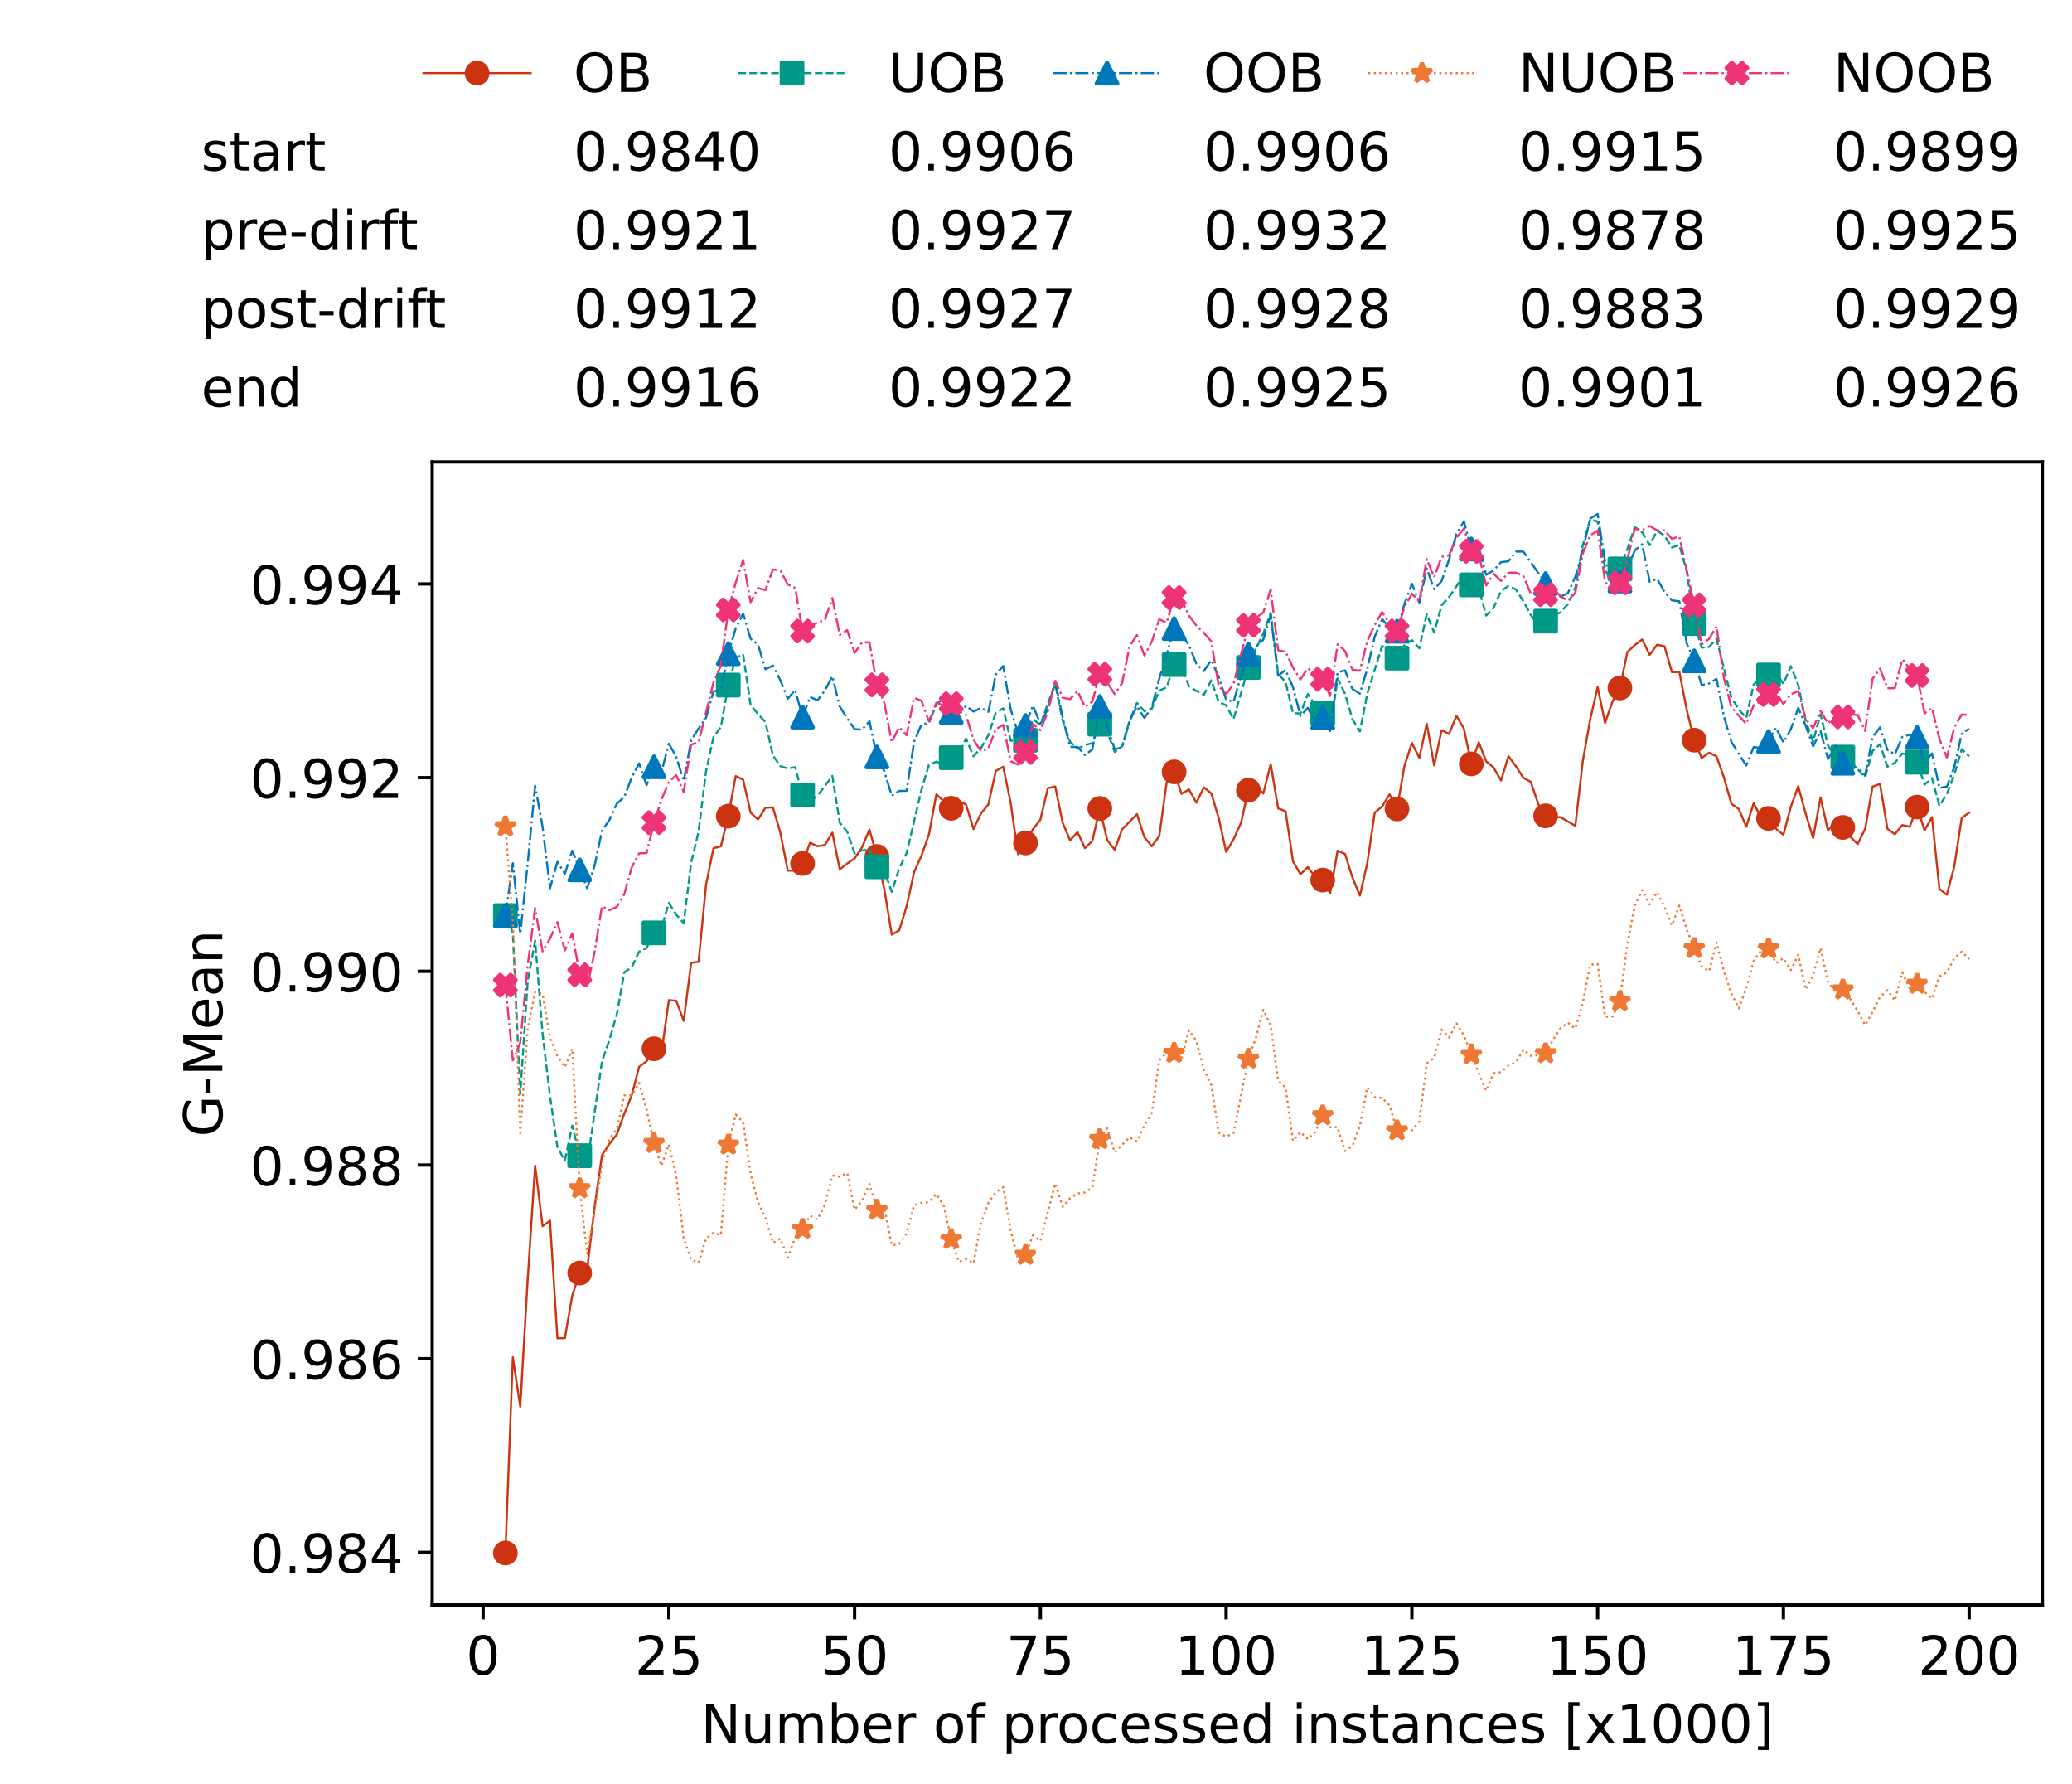 <?xml version="1.0" encoding="utf-8" standalone="no"?>
<!DOCTYPE svg PUBLIC "-//W3C//DTD SVG 1.1//EN"
  "http://www.w3.org/Graphics/SVG/1.1/DTD/svg11.dtd">
<!-- Created with matplotlib (https://matplotlib.org/) -->
<svg height="432.615pt" version="1.1" viewBox="0 0 502.65 432.615" width="502.65pt" xmlns="http://www.w3.org/2000/svg" xmlns:xlink="http://www.w3.org/1999/xlink">
 <defs>
  <style type="text/css">*{stroke-linecap:butt;stroke-linejoin:round;}</style>
 </defs>
 <g id="figure_1">
  <g id="patch_1">
   <path d="M 0 432.615 
L 502.65 432.615 
L 502.65 0 
L 0 0 
z
" style="fill:#ffffff;"/>
  </g>
  <g id="axes_1">
   <g id="patch_2">
    <path d="M 104.85 389.252 
L 495.45 389.252 
L 495.45 112.052 
L 104.85 112.052 
z
" style="fill:#ffffff;"/>
   </g>
   <g id="matplotlib.axis_1">
    <g id="xtick_1">
     <g id="line2d_1">
      <defs>
       <path d="M 0 0 
L 0 3.5 
" id="m4bac81ea93" style="stroke:#000000;stroke-width:0.8;"/>
      </defs>
      <g>
       <use style="stroke:#000000;stroke-width:0.8;" x="117.197" xlink:href="#m4bac81ea93" y="389.252"/>
      </g>
     </g>
     <g id="text_1">
      <!-- 0 -->
      <g transform="translate(113.061 406.13)scale(0.13 -0.13)">
       <defs>
        <path d="M 31.781 66.406 
Q 24.172 66.406 20.328 58.906 
Q 16.5 51.422 16.5 36.375 
Q 16.5 21.391 20.328 13.891 
Q 24.172 6.391 31.781 6.391 
Q 39.453 6.391 43.281 13.891 
Q 47.125 21.391 47.125 36.375 
Q 47.125 51.422 43.281 58.906 
Q 39.453 66.406 31.781 66.406 
z
M 31.781 74.219 
Q 44.047 74.219 50.516 64.516 
Q 56.984 54.828 56.984 36.375 
Q 56.984 17.969 50.516 8.266 
Q 44.047 -1.422 31.781 -1.422 
Q 19.531 -1.422 13.062 8.266 
Q 6.594 17.969 6.594 36.375 
Q 6.594 54.828 13.062 64.516 
Q 19.531 74.219 31.781 74.219 
z
" id="DejaVuSans-48"/>
       </defs>
       <use xlink:href="#DejaVuSans-48"/>
      </g>
     </g>
    </g>
    <g id="xtick_2">
     <g id="line2d_2">
      <g>
       <use style="stroke:#000000;stroke-width:0.8;" x="162.259" xlink:href="#m4bac81ea93" y="389.252"/>
      </g>
     </g>
     <g id="text_2">
      <!-- 25 -->
      <g transform="translate(153.988 406.13)scale(0.13 -0.13)">
       <defs>
        <path d="M 19.188 8.297 
L 53.609 8.297 
L 53.609 0 
L 7.328 0 
L 7.328 8.297 
Q 12.938 14.109 22.625 23.891 
Q 32.328 33.688 34.812 36.531 
Q 39.547 41.844 41.422 45.531 
Q 43.312 49.219 43.312 52.781 
Q 43.312 58.594 39.234 62.25 
Q 35.156 65.922 28.609 65.922 
Q 23.969 65.922 18.812 64.312 
Q 13.672 62.703 7.812 59.422 
L 7.812 69.391 
Q 13.766 71.781 18.938 73 
Q 24.125 74.219 28.422 74.219 
Q 39.75 74.219 46.484 68.547 
Q 53.219 62.891 53.219 53.422 
Q 53.219 48.922 51.531 44.891 
Q 49.859 40.875 45.406 35.406 
Q 44.188 33.984 37.641 27.219 
Q 31.109 20.453 19.188 8.297 
z
" id="DejaVuSans-50"/>
        <path d="M 10.797 72.906 
L 49.516 72.906 
L 49.516 64.594 
L 19.828 64.594 
L 19.828 46.734 
Q 21.969 47.469 24.109 47.828 
Q 26.266 48.188 28.422 48.188 
Q 40.625 48.188 47.75 41.5 
Q 54.891 34.812 54.891 23.391 
Q 54.891 11.625 47.562 5.094 
Q 40.234 -1.422 26.906 -1.422 
Q 22.312 -1.422 17.547 -0.641 
Q 12.797 0.141 7.719 1.703 
L 7.719 11.625 
Q 12.109 9.234 16.797 8.062 
Q 21.484 6.891 26.703 6.891 
Q 35.156 6.891 40.078 11.328 
Q 45.016 15.766 45.016 23.391 
Q 45.016 31 40.078 35.438 
Q 35.156 39.891 26.703 39.891 
Q 22.75 39.891 18.812 39.016 
Q 14.891 38.141 10.797 36.281 
z
" id="DejaVuSans-53"/>
       </defs>
       <use xlink:href="#DejaVuSans-50"/>
       <use x="63.623" xlink:href="#DejaVuSans-53"/>
      </g>
     </g>
    </g>
    <g id="xtick_3">
     <g id="line2d_3">
      <g>
       <use style="stroke:#000000;stroke-width:0.8;" x="207.322" xlink:href="#m4bac81ea93" y="389.252"/>
      </g>
     </g>
     <g id="text_3">
      <!-- 50 -->
      <g transform="translate(199.05 406.13)scale(0.13 -0.13)">
       <use xlink:href="#DejaVuSans-53"/>
       <use x="63.623" xlink:href="#DejaVuSans-48"/>
      </g>
     </g>
    </g>
    <g id="xtick_4">
     <g id="line2d_4">
      <g>
       <use style="stroke:#000000;stroke-width:0.8;" x="252.384" xlink:href="#m4bac81ea93" y="389.252"/>
      </g>
     </g>
     <g id="text_4">
      <!-- 75 -->
      <g transform="translate(244.113 406.13)scale(0.13 -0.13)">
       <defs>
        <path d="M 8.203 72.906 
L 55.078 72.906 
L 55.078 68.703 
L 28.609 0 
L 18.312 0 
L 43.219 64.594 
L 8.203 64.594 
z
" id="DejaVuSans-55"/>
       </defs>
       <use xlink:href="#DejaVuSans-55"/>
       <use x="63.623" xlink:href="#DejaVuSans-53"/>
      </g>
     </g>
    </g>
    <g id="xtick_5">
     <g id="line2d_5">
      <g>
       <use style="stroke:#000000;stroke-width:0.8;" x="297.446" xlink:href="#m4bac81ea93" y="389.252"/>
      </g>
     </g>
     <g id="text_5">
      <!-- 100 -->
      <g transform="translate(285.039 406.13)scale(0.13 -0.13)">
       <defs>
        <path d="M 12.406 8.297 
L 28.516 8.297 
L 28.516 63.922 
L 10.984 60.406 
L 10.984 69.391 
L 28.422 72.906 
L 38.281 72.906 
L 38.281 8.297 
L 54.391 8.297 
L 54.391 0 
L 12.406 0 
z
" id="DejaVuSans-49"/>
       </defs>
       <use xlink:href="#DejaVuSans-49"/>
       <use x="63.623" xlink:href="#DejaVuSans-48"/>
       <use x="127.246" xlink:href="#DejaVuSans-48"/>
      </g>
     </g>
    </g>
    <g id="xtick_6">
     <g id="line2d_6">
      <g>
       <use style="stroke:#000000;stroke-width:0.8;" x="342.509" xlink:href="#m4bac81ea93" y="389.252"/>
      </g>
     </g>
     <g id="text_6">
      <!-- 125 -->
      <g transform="translate(330.102 406.13)scale(0.13 -0.13)">
       <use xlink:href="#DejaVuSans-49"/>
       <use x="63.623" xlink:href="#DejaVuSans-50"/>
       <use x="127.246" xlink:href="#DejaVuSans-53"/>
      </g>
     </g>
    </g>
    <g id="xtick_7">
     <g id="line2d_7">
      <g>
       <use style="stroke:#000000;stroke-width:0.8;" x="387.571" xlink:href="#m4bac81ea93" y="389.252"/>
      </g>
     </g>
     <g id="text_7">
      <!-- 150 -->
      <g transform="translate(375.164 406.13)scale(0.13 -0.13)">
       <use xlink:href="#DejaVuSans-49"/>
       <use x="63.623" xlink:href="#DejaVuSans-53"/>
       <use x="127.246" xlink:href="#DejaVuSans-48"/>
      </g>
     </g>
    </g>
    <g id="xtick_8">
     <g id="line2d_8">
      <g>
       <use style="stroke:#000000;stroke-width:0.8;" x="432.633" xlink:href="#m4bac81ea93" y="389.252"/>
      </g>
     </g>
     <g id="text_8">
      <!-- 175 -->
      <g transform="translate(420.226 406.13)scale(0.13 -0.13)">
       <use xlink:href="#DejaVuSans-49"/>
       <use x="63.623" xlink:href="#DejaVuSans-55"/>
       <use x="127.246" xlink:href="#DejaVuSans-53"/>
      </g>
     </g>
    </g>
    <g id="xtick_9">
     <g id="line2d_9">
      <g>
       <use style="stroke:#000000;stroke-width:0.8;" x="477.695" xlink:href="#m4bac81ea93" y="389.252"/>
      </g>
     </g>
     <g id="text_9">
      <!-- 200 -->
      <g transform="translate(465.289 406.13)scale(0.13 -0.13)">
       <use xlink:href="#DejaVuSans-50"/>
       <use x="63.623" xlink:href="#DejaVuSans-48"/>
       <use x="127.246" xlink:href="#DejaVuSans-48"/>
      </g>
     </g>
    </g>
    <g id="text_10">
     <!-- Number of processed instances [x1000] -->
     <g transform="translate(170.025 422.711)scale(0.13 -0.13)">
      <defs>
       <path d="M 9.812 72.906 
L 23.094 72.906 
L 55.422 11.922 
L 55.422 72.906 
L 64.984 72.906 
L 64.984 0 
L 51.703 0 
L 19.391 60.984 
L 19.391 0 
L 9.812 0 
z
" id="DejaVuSans-78"/>
       <path d="M 8.5 21.578 
L 8.5 54.688 
L 17.484 54.688 
L 17.484 21.922 
Q 17.484 14.156 20.5 10.266 
Q 23.531 6.391 29.594 6.391 
Q 36.859 6.391 41.078 11.031 
Q 45.312 15.672 45.312 23.688 
L 45.312 54.688 
L 54.297 54.688 
L 54.297 0 
L 45.312 0 
L 45.312 8.406 
Q 42.047 3.422 37.719 1 
Q 33.406 -1.422 27.688 -1.422 
Q 18.266 -1.422 13.375 4.438 
Q 8.5 10.297 8.5 21.578 
z
M 31.109 56 
z
" id="DejaVuSans-117"/>
       <path d="M 52 44.188 
Q 55.375 50.25 60.062 53.125 
Q 64.75 56 71.094 56 
Q 79.641 56 84.281 50.016 
Q 88.922 44.047 88.922 33.016 
L 88.922 0 
L 79.891 0 
L 79.891 32.719 
Q 79.891 40.578 77.094 44.375 
Q 74.312 48.188 68.609 48.188 
Q 61.625 48.188 57.562 43.547 
Q 53.516 38.922 53.516 30.906 
L 53.516 0 
L 44.484 0 
L 44.484 32.719 
Q 44.484 40.625 41.703 44.406 
Q 38.922 48.188 33.109 48.188 
Q 26.219 48.188 22.156 43.531 
Q 18.109 38.875 18.109 30.906 
L 18.109 0 
L 9.078 0 
L 9.078 54.688 
L 18.109 54.688 
L 18.109 46.188 
Q 21.188 51.219 25.484 53.609 
Q 29.781 56 35.688 56 
Q 41.656 56 45.828 52.969 
Q 50 49.953 52 44.188 
z
" id="DejaVuSans-109"/>
       <path d="M 48.688 27.297 
Q 48.688 37.203 44.609 42.844 
Q 40.531 48.484 33.406 48.484 
Q 26.266 48.484 22.188 42.844 
Q 18.109 37.203 18.109 27.297 
Q 18.109 17.391 22.188 11.75 
Q 26.266 6.109 33.406 6.109 
Q 40.531 6.109 44.609 11.75 
Q 48.688 17.391 48.688 27.297 
z
M 18.109 46.391 
Q 20.953 51.266 25.266 53.625 
Q 29.594 56 35.594 56 
Q 45.562 56 51.781 48.094 
Q 58.016 40.188 58.016 27.297 
Q 58.016 14.406 51.781 6.484 
Q 45.562 -1.422 35.594 -1.422 
Q 29.594 -1.422 25.266 0.953 
Q 20.953 3.328 18.109 8.203 
L 18.109 0 
L 9.078 0 
L 9.078 75.984 
L 18.109 75.984 
z
" id="DejaVuSans-98"/>
       <path d="M 56.203 29.594 
L 56.203 25.203 
L 14.891 25.203 
Q 15.484 15.922 20.484 11.062 
Q 25.484 6.203 34.422 6.203 
Q 39.594 6.203 44.453 7.469 
Q 49.312 8.734 54.109 11.281 
L 54.109 2.781 
Q 49.266 0.734 44.188 -0.344 
Q 39.109 -1.422 33.891 -1.422 
Q 20.797 -1.422 13.156 6.188 
Q 5.516 13.812 5.516 26.812 
Q 5.516 40.234 12.766 48.109 
Q 20.016 56 32.328 56 
Q 43.359 56 49.781 48.891 
Q 56.203 41.797 56.203 29.594 
z
M 47.219 32.234 
Q 47.125 39.594 43.094 43.984 
Q 39.062 48.391 32.422 48.391 
Q 24.906 48.391 20.391 44.141 
Q 15.875 39.891 15.188 32.172 
z
" id="DejaVuSans-101"/>
       <path d="M 41.109 46.297 
Q 39.594 47.172 37.812 47.578 
Q 36.031 48 33.891 48 
Q 26.266 48 22.188 43.047 
Q 18.109 38.094 18.109 28.812 
L 18.109 0 
L 9.078 0 
L 9.078 54.688 
L 18.109 54.688 
L 18.109 46.188 
Q 20.953 51.172 25.484 53.578 
Q 30.031 56 36.531 56 
Q 37.453 56 38.578 55.875 
Q 39.703 55.766 41.062 55.516 
z
" id="DejaVuSans-114"/>
       <path id="DejaVuSans-32"/>
       <path d="M 30.609 48.391 
Q 23.391 48.391 19.188 42.75 
Q 14.984 37.109 14.984 27.297 
Q 14.984 17.484 19.156 11.844 
Q 23.344 6.203 30.609 6.203 
Q 37.797 6.203 41.984 11.859 
Q 46.188 17.531 46.188 27.297 
Q 46.188 37.016 41.984 42.703 
Q 37.797 48.391 30.609 48.391 
z
M 30.609 56 
Q 42.328 56 49.016 48.375 
Q 55.719 40.766 55.719 27.297 
Q 55.719 13.875 49.016 6.219 
Q 42.328 -1.422 30.609 -1.422 
Q 18.844 -1.422 12.172 6.219 
Q 5.516 13.875 5.516 27.297 
Q 5.516 40.766 12.172 48.375 
Q 18.844 56 30.609 56 
z
" id="DejaVuSans-111"/>
       <path d="M 37.109 75.984 
L 37.109 68.5 
L 28.516 68.5 
Q 23.688 68.5 21.797 66.547 
Q 19.922 64.594 19.922 59.516 
L 19.922 54.688 
L 34.719 54.688 
L 34.719 47.703 
L 19.922 47.703 
L 19.922 0 
L 10.891 0 
L 10.891 47.703 
L 2.297 47.703 
L 2.297 54.688 
L 10.891 54.688 
L 10.891 58.5 
Q 10.891 67.625 15.141 71.797 
Q 19.391 75.984 28.609 75.984 
z
" id="DejaVuSans-102"/>
       <path d="M 18.109 8.203 
L 18.109 -20.797 
L 9.078 -20.797 
L 9.078 54.688 
L 18.109 54.688 
L 18.109 46.391 
Q 20.953 51.266 25.266 53.625 
Q 29.594 56 35.594 56 
Q 45.562 56 51.781 48.094 
Q 58.016 40.188 58.016 27.297 
Q 58.016 14.406 51.781 6.484 
Q 45.562 -1.422 35.594 -1.422 
Q 29.594 -1.422 25.266 0.953 
Q 20.953 3.328 18.109 8.203 
z
M 48.688 27.297 
Q 48.688 37.203 44.609 42.844 
Q 40.531 48.484 33.406 48.484 
Q 26.266 48.484 22.188 42.844 
Q 18.109 37.203 18.109 27.297 
Q 18.109 17.391 22.188 11.75 
Q 26.266 6.109 33.406 6.109 
Q 40.531 6.109 44.609 11.75 
Q 48.688 17.391 48.688 27.297 
z
" id="DejaVuSans-112"/>
       <path d="M 48.781 52.594 
L 48.781 44.188 
Q 44.969 46.297 41.141 47.344 
Q 37.312 48.391 33.406 48.391 
Q 24.656 48.391 19.812 42.844 
Q 14.984 37.312 14.984 27.297 
Q 14.984 17.281 19.812 11.734 
Q 24.656 6.203 33.406 6.203 
Q 37.312 6.203 41.141 7.25 
Q 44.969 8.297 48.781 10.406 
L 48.781 2.094 
Q 45.016 0.344 40.984 -0.531 
Q 36.969 -1.422 32.422 -1.422 
Q 20.062 -1.422 12.781 6.344 
Q 5.516 14.109 5.516 27.297 
Q 5.516 40.672 12.859 48.328 
Q 20.219 56 33.016 56 
Q 37.156 56 41.109 55.141 
Q 45.062 54.297 48.781 52.594 
z
" id="DejaVuSans-99"/>
       <path d="M 44.281 53.078 
L 44.281 44.578 
Q 40.484 46.531 36.375 47.5 
Q 32.281 48.484 27.875 48.484 
Q 21.188 48.484 17.844 46.438 
Q 14.5 44.391 14.5 40.281 
Q 14.5 37.156 16.891 35.375 
Q 19.281 33.594 26.516 31.984 
L 29.594 31.297 
Q 39.156 29.25 43.188 25.516 
Q 47.219 21.781 47.219 15.094 
Q 47.219 7.469 41.188 3.016 
Q 35.156 -1.422 24.609 -1.422 
Q 20.219 -1.422 15.453 -0.562 
Q 10.688 0.297 5.422 2 
L 5.422 11.281 
Q 10.406 8.688 15.234 7.391 
Q 20.062 6.109 24.812 6.109 
Q 31.156 6.109 34.562 8.281 
Q 37.984 10.453 37.984 14.406 
Q 37.984 18.062 35.516 20.016 
Q 33.062 21.969 24.703 23.781 
L 21.578 24.516 
Q 13.234 26.266 9.516 29.906 
Q 5.812 33.547 5.812 39.891 
Q 5.812 47.609 11.281 51.797 
Q 16.75 56 26.812 56 
Q 31.781 56 36.172 55.266 
Q 40.578 54.547 44.281 53.078 
z
" id="DejaVuSans-115"/>
       <path d="M 45.406 46.391 
L 45.406 75.984 
L 54.391 75.984 
L 54.391 0 
L 45.406 0 
L 45.406 8.203 
Q 42.578 3.328 38.25 0.953 
Q 33.938 -1.422 27.875 -1.422 
Q 17.969 -1.422 11.734 6.484 
Q 5.516 14.406 5.516 27.297 
Q 5.516 40.188 11.734 48.094 
Q 17.969 56 27.875 56 
Q 33.938 56 38.25 53.625 
Q 42.578 51.266 45.406 46.391 
z
M 14.797 27.297 
Q 14.797 17.391 18.875 11.75 
Q 22.953 6.109 30.078 6.109 
Q 37.203 6.109 41.297 11.75 
Q 45.406 17.391 45.406 27.297 
Q 45.406 37.203 41.297 42.844 
Q 37.203 48.484 30.078 48.484 
Q 22.953 48.484 18.875 42.844 
Q 14.797 37.203 14.797 27.297 
z
" id="DejaVuSans-100"/>
       <path d="M 9.422 54.688 
L 18.406 54.688 
L 18.406 0 
L 9.422 0 
z
M 9.422 75.984 
L 18.406 75.984 
L 18.406 64.594 
L 9.422 64.594 
z
" id="DejaVuSans-105"/>
       <path d="M 54.891 33.016 
L 54.891 0 
L 45.906 0 
L 45.906 32.719 
Q 45.906 40.484 42.875 44.328 
Q 39.844 48.188 33.797 48.188 
Q 26.516 48.188 22.312 43.547 
Q 18.109 38.922 18.109 30.906 
L 18.109 0 
L 9.078 0 
L 9.078 54.688 
L 18.109 54.688 
L 18.109 46.188 
Q 21.344 51.125 25.703 53.562 
Q 30.078 56 35.797 56 
Q 45.219 56 50.047 50.172 
Q 54.891 44.344 54.891 33.016 
z
" id="DejaVuSans-110"/>
       <path d="M 18.312 70.219 
L 18.312 54.688 
L 36.812 54.688 
L 36.812 47.703 
L 18.312 47.703 
L 18.312 18.016 
Q 18.312 11.328 20.141 9.422 
Q 21.969 7.516 27.594 7.516 
L 36.812 7.516 
L 36.812 0 
L 27.594 0 
Q 17.188 0 13.234 3.875 
Q 9.281 7.766 9.281 18.016 
L 9.281 47.703 
L 2.688 47.703 
L 2.688 54.688 
L 9.281 54.688 
L 9.281 70.219 
z
" id="DejaVuSans-116"/>
       <path d="M 34.281 27.484 
Q 23.391 27.484 19.188 25 
Q 14.984 22.516 14.984 16.5 
Q 14.984 11.719 18.141 8.906 
Q 21.297 6.109 26.703 6.109 
Q 34.188 6.109 38.703 11.406 
Q 43.219 16.703 43.219 25.484 
L 43.219 27.484 
z
M 52.203 31.203 
L 52.203 0 
L 43.219 0 
L 43.219 8.297 
Q 40.141 3.328 35.547 0.953 
Q 30.953 -1.422 24.312 -1.422 
Q 15.922 -1.422 10.953 3.297 
Q 6 8.016 6 15.922 
Q 6 25.141 12.172 29.828 
Q 18.359 34.516 30.609 34.516 
L 43.219 34.516 
L 43.219 35.406 
Q 43.219 41.609 39.141 45 
Q 35.062 48.391 27.688 48.391 
Q 23 48.391 18.547 47.266 
Q 14.109 46.141 10.016 43.891 
L 10.016 52.203 
Q 14.938 54.109 19.578 55.047 
Q 24.219 56 28.609 56 
Q 40.484 56 46.344 49.844 
Q 52.203 43.703 52.203 31.203 
z
" id="DejaVuSans-97"/>
       <path d="M 8.594 75.984 
L 29.297 75.984 
L 29.297 69 
L 17.578 69 
L 17.578 -6.203 
L 29.297 -6.203 
L 29.297 -13.188 
L 8.594 -13.188 
z
" id="DejaVuSans-91"/>
       <path d="M 54.891 54.688 
L 35.109 28.078 
L 55.906 0 
L 45.312 0 
L 29.391 21.484 
L 13.484 0 
L 2.875 0 
L 24.125 28.609 
L 4.688 54.688 
L 15.281 54.688 
L 29.781 35.203 
L 44.281 54.688 
z
" id="DejaVuSans-120"/>
       <path d="M 30.422 75.984 
L 30.422 -13.188 
L 9.719 -13.188 
L 9.719 -6.203 
L 21.391 -6.203 
L 21.391 69 
L 9.719 69 
L 9.719 75.984 
z
" id="DejaVuSans-93"/>
      </defs>
      <use xlink:href="#DejaVuSans-78"/>
      <use x="74.805" xlink:href="#DejaVuSans-117"/>
      <use x="138.184" xlink:href="#DejaVuSans-109"/>
      <use x="235.596" xlink:href="#DejaVuSans-98"/>
      <use x="299.072" xlink:href="#DejaVuSans-101"/>
      <use x="360.596" xlink:href="#DejaVuSans-114"/>
      <use x="401.709" xlink:href="#DejaVuSans-32"/>
      <use x="433.496" xlink:href="#DejaVuSans-111"/>
      <use x="494.678" xlink:href="#DejaVuSans-102"/>
      <use x="529.883" xlink:href="#DejaVuSans-32"/>
      <use x="561.67" xlink:href="#DejaVuSans-112"/>
      <use x="625.146" xlink:href="#DejaVuSans-114"/>
      <use x="664.01" xlink:href="#DejaVuSans-111"/>
      <use x="725.191" xlink:href="#DejaVuSans-99"/>
      <use x="780.172" xlink:href="#DejaVuSans-101"/>
      <use x="841.695" xlink:href="#DejaVuSans-115"/>
      <use x="893.795" xlink:href="#DejaVuSans-115"/>
      <use x="945.895" xlink:href="#DejaVuSans-101"/>
      <use x="1007.418" xlink:href="#DejaVuSans-100"/>
      <use x="1070.895" xlink:href="#DejaVuSans-32"/>
      <use x="1102.682" xlink:href="#DejaVuSans-105"/>
      <use x="1130.465" xlink:href="#DejaVuSans-110"/>
      <use x="1193.844" xlink:href="#DejaVuSans-115"/>
      <use x="1245.943" xlink:href="#DejaVuSans-116"/>
      <use x="1285.152" xlink:href="#DejaVuSans-97"/>
      <use x="1346.432" xlink:href="#DejaVuSans-110"/>
      <use x="1409.811" xlink:href="#DejaVuSans-99"/>
      <use x="1464.791" xlink:href="#DejaVuSans-101"/>
      <use x="1526.314" xlink:href="#DejaVuSans-115"/>
      <use x="1578.414" xlink:href="#DejaVuSans-32"/>
      <use x="1610.201" xlink:href="#DejaVuSans-91"/>
      <use x="1649.215" xlink:href="#DejaVuSans-120"/>
      <use x="1708.395" xlink:href="#DejaVuSans-49"/>
      <use x="1772.018" xlink:href="#DejaVuSans-48"/>
      <use x="1835.641" xlink:href="#DejaVuSans-48"/>
      <use x="1899.264" xlink:href="#DejaVuSans-48"/>
      <use x="1962.887" xlink:href="#DejaVuSans-93"/>
     </g>
    </g>
   </g>
   <g id="matplotlib.axis_2">
    <g id="ytick_1">
     <g id="line2d_10">
      <defs>
       <path d="M 0 0 
L -3.5 0 
" id="m79259f94cd" style="stroke:#000000;stroke-width:0.8;"/>
      </defs>
      <g>
       <use style="stroke:#000000;stroke-width:0.8;" x="104.85" xlink:href="#m79259f94cd" y="376.499"/>
      </g>
     </g>
     <g id="text_11">
      <!-- 0.984 -->
      <g transform="translate(60.633 381.438)scale(0.13 -0.13)">
       <defs>
        <path d="M 10.688 12.406 
L 21 12.406 
L 21 0 
L 10.688 0 
z
" id="DejaVuSans-46"/>
        <path d="M 10.984 1.516 
L 10.984 10.5 
Q 14.703 8.734 18.5 7.812 
Q 22.312 6.891 25.984 6.891 
Q 35.75 6.891 40.891 13.453 
Q 46.047 20.016 46.781 33.406 
Q 43.953 29.203 39.594 26.953 
Q 35.25 24.703 29.984 24.703 
Q 19.047 24.703 12.672 31.312 
Q 6.297 37.938 6.297 49.422 
Q 6.297 60.641 12.938 67.422 
Q 19.578 74.219 30.609 74.219 
Q 43.266 74.219 49.922 64.516 
Q 56.594 54.828 56.594 36.375 
Q 56.594 19.141 48.406 8.859 
Q 40.234 -1.422 26.422 -1.422 
Q 22.703 -1.422 18.891 -0.688 
Q 15.094 0.047 10.984 1.516 
z
M 30.609 32.422 
Q 37.25 32.422 41.125 36.953 
Q 45.016 41.5 45.016 49.422 
Q 45.016 57.281 41.125 61.844 
Q 37.25 66.406 30.609 66.406 
Q 23.969 66.406 20.094 61.844 
Q 16.219 57.281 16.219 49.422 
Q 16.219 41.5 20.094 36.953 
Q 23.969 32.422 30.609 32.422 
z
" id="DejaVuSans-57"/>
        <path d="M 31.781 34.625 
Q 24.75 34.625 20.719 30.859 
Q 16.703 27.094 16.703 20.516 
Q 16.703 13.922 20.719 10.156 
Q 24.75 6.391 31.781 6.391 
Q 38.812 6.391 42.859 10.172 
Q 46.922 13.969 46.922 20.516 
Q 46.922 27.094 42.891 30.859 
Q 38.875 34.625 31.781 34.625 
z
M 21.922 38.812 
Q 15.578 40.375 12.031 44.719 
Q 8.5 49.078 8.5 55.328 
Q 8.5 64.062 14.719 69.141 
Q 20.953 74.219 31.781 74.219 
Q 42.672 74.219 48.875 69.141 
Q 55.078 64.062 55.078 55.328 
Q 55.078 49.078 51.531 44.719 
Q 48 40.375 41.703 38.812 
Q 48.828 37.156 52.797 32.312 
Q 56.781 27.484 56.781 20.516 
Q 56.781 9.906 50.312 4.234 
Q 43.844 -1.422 31.781 -1.422 
Q 19.734 -1.422 13.25 4.234 
Q 6.781 9.906 6.781 20.516 
Q 6.781 27.484 10.781 32.312 
Q 14.797 37.156 21.922 38.812 
z
M 18.312 54.391 
Q 18.312 48.734 21.844 45.562 
Q 25.391 42.391 31.781 42.391 
Q 38.141 42.391 41.719 45.562 
Q 45.312 48.734 45.312 54.391 
Q 45.312 60.062 41.719 63.234 
Q 38.141 66.406 31.781 66.406 
Q 25.391 66.406 21.844 63.234 
Q 18.312 60.062 18.312 54.391 
z
" id="DejaVuSans-56"/>
        <path d="M 37.797 64.312 
L 12.891 25.391 
L 37.797 25.391 
z
M 35.203 72.906 
L 47.609 72.906 
L 47.609 25.391 
L 58.016 25.391 
L 58.016 17.188 
L 47.609 17.188 
L 47.609 0 
L 37.797 0 
L 37.797 17.188 
L 4.891 17.188 
L 4.891 26.703 
z
" id="DejaVuSans-52"/>
       </defs>
       <use xlink:href="#DejaVuSans-48"/>
       <use x="63.623" xlink:href="#DejaVuSans-46"/>
       <use x="95.41" xlink:href="#DejaVuSans-57"/>
       <use x="159.033" xlink:href="#DejaVuSans-56"/>
       <use x="222.656" xlink:href="#DejaVuSans-52"/>
      </g>
     </g>
    </g>
    <g id="ytick_2">
     <g id="line2d_11">
      <g>
       <use style="stroke:#000000;stroke-width:0.8;" x="104.85" xlink:href="#m79259f94cd" y="329.524"/>
      </g>
     </g>
     <g id="text_12">
      <!-- 0.986 -->
      <g transform="translate(60.633 334.463)scale(0.13 -0.13)">
       <defs>
        <path d="M 33.016 40.375 
Q 26.375 40.375 22.484 35.828 
Q 18.609 31.297 18.609 23.391 
Q 18.609 15.531 22.484 10.953 
Q 26.375 6.391 33.016 6.391 
Q 39.656 6.391 43.531 10.953 
Q 47.406 15.531 47.406 23.391 
Q 47.406 31.297 43.531 35.828 
Q 39.656 40.375 33.016 40.375 
z
M 52.594 71.297 
L 52.594 62.312 
Q 48.875 64.062 45.094 64.984 
Q 41.312 65.922 37.594 65.922 
Q 27.828 65.922 22.672 59.328 
Q 17.531 52.734 16.797 39.406 
Q 19.672 43.656 24.016 45.922 
Q 28.375 48.188 33.594 48.188 
Q 44.578 48.188 50.953 41.516 
Q 57.328 34.859 57.328 23.391 
Q 57.328 12.156 50.688 5.359 
Q 44.047 -1.422 33.016 -1.422 
Q 20.359 -1.422 13.672 8.266 
Q 6.984 17.969 6.984 36.375 
Q 6.984 53.656 15.188 63.938 
Q 23.391 74.219 37.203 74.219 
Q 40.922 74.219 44.703 73.484 
Q 48.484 72.75 52.594 71.297 
z
" id="DejaVuSans-54"/>
       </defs>
       <use xlink:href="#DejaVuSans-48"/>
       <use x="63.623" xlink:href="#DejaVuSans-46"/>
       <use x="95.41" xlink:href="#DejaVuSans-57"/>
       <use x="159.033" xlink:href="#DejaVuSans-56"/>
       <use x="222.656" xlink:href="#DejaVuSans-54"/>
      </g>
     </g>
    </g>
    <g id="ytick_3">
     <g id="line2d_12">
      <g>
       <use style="stroke:#000000;stroke-width:0.8;" x="104.85" xlink:href="#m79259f94cd" y="282.549"/>
      </g>
     </g>
     <g id="text_13">
      <!-- 0.988 -->
      <g transform="translate(60.633 287.488)scale(0.13 -0.13)">
       <use xlink:href="#DejaVuSans-48"/>
       <use x="63.623" xlink:href="#DejaVuSans-46"/>
       <use x="95.41" xlink:href="#DejaVuSans-57"/>
       <use x="159.033" xlink:href="#DejaVuSans-56"/>
       <use x="222.656" xlink:href="#DejaVuSans-56"/>
      </g>
     </g>
    </g>
    <g id="ytick_4">
     <g id="line2d_13">
      <g>
       <use style="stroke:#000000;stroke-width:0.8;" x="104.85" xlink:href="#m79259f94cd" y="235.574"/>
      </g>
     </g>
     <g id="text_14">
      <!-- 0.990 -->
      <g transform="translate(60.633 240.513)scale(0.13 -0.13)">
       <use xlink:href="#DejaVuSans-48"/>
       <use x="63.623" xlink:href="#DejaVuSans-46"/>
       <use x="95.41" xlink:href="#DejaVuSans-57"/>
       <use x="159.033" xlink:href="#DejaVuSans-57"/>
       <use x="222.656" xlink:href="#DejaVuSans-48"/>
      </g>
     </g>
    </g>
    <g id="ytick_5">
     <g id="line2d_14">
      <g>
       <use style="stroke:#000000;stroke-width:0.8;" x="104.85" xlink:href="#m79259f94cd" y="188.599"/>
      </g>
     </g>
     <g id="text_15">
      <!-- 0.992 -->
      <g transform="translate(60.633 193.538)scale(0.13 -0.13)">
       <use xlink:href="#DejaVuSans-48"/>
       <use x="63.623" xlink:href="#DejaVuSans-46"/>
       <use x="95.41" xlink:href="#DejaVuSans-57"/>
       <use x="159.033" xlink:href="#DejaVuSans-57"/>
       <use x="222.656" xlink:href="#DejaVuSans-50"/>
      </g>
     </g>
    </g>
    <g id="ytick_6">
     <g id="line2d_15">
      <g>
       <use style="stroke:#000000;stroke-width:0.8;" x="104.85" xlink:href="#m79259f94cd" y="141.624"/>
      </g>
     </g>
     <g id="text_16">
      <!-- 0.994 -->
      <g transform="translate(60.633 146.563)scale(0.13 -0.13)">
       <use xlink:href="#DejaVuSans-48"/>
       <use x="63.623" xlink:href="#DejaVuSans-46"/>
       <use x="95.41" xlink:href="#DejaVuSans-57"/>
       <use x="159.033" xlink:href="#DejaVuSans-57"/>
       <use x="222.656" xlink:href="#DejaVuSans-52"/>
      </g>
     </g>
    </g>
    <g id="text_17">
     <!-- G-Mean -->
     <g transform="translate(53.93 275.744)rotate(-90)scale(0.13 -0.13)">
      <defs>
       <path d="M 59.516 10.406 
L 59.516 29.984 
L 43.406 29.984 
L 43.406 38.094 
L 69.281 38.094 
L 69.281 6.781 
Q 63.578 2.734 56.688 0.656 
Q 49.812 -1.422 42 -1.422 
Q 24.906 -1.422 15.25 8.562 
Q 5.609 18.562 5.609 36.375 
Q 5.609 54.25 15.25 64.234 
Q 24.906 74.219 42 74.219 
Q 49.125 74.219 55.547 72.453 
Q 61.969 70.703 67.391 67.281 
L 67.391 56.781 
Q 61.922 61.422 55.766 63.766 
Q 49.609 66.109 42.828 66.109 
Q 29.438 66.109 22.719 58.641 
Q 16.016 51.172 16.016 36.375 
Q 16.016 21.625 22.719 14.156 
Q 29.438 6.688 42.828 6.688 
Q 48.047 6.688 52.141 7.594 
Q 56.25 8.5 59.516 10.406 
z
" id="DejaVuSans-71"/>
       <path d="M 4.891 31.391 
L 31.203 31.391 
L 31.203 23.391 
L 4.891 23.391 
z
" id="DejaVuSans-45"/>
       <path d="M 9.812 72.906 
L 24.516 72.906 
L 43.109 23.297 
L 61.812 72.906 
L 76.516 72.906 
L 76.516 0 
L 66.891 0 
L 66.891 64.016 
L 48.094 14.016 
L 38.188 14.016 
L 19.391 64.016 
L 19.391 0 
L 9.812 0 
z
" id="DejaVuSans-77"/>
      </defs>
      <use xlink:href="#DejaVuSans-71"/>
      <use x="77.49" xlink:href="#DejaVuSans-45"/>
      <use x="113.574" xlink:href="#DejaVuSans-77"/>
      <use x="199.854" xlink:href="#DejaVuSans-101"/>
      <use x="261.377" xlink:href="#DejaVuSans-97"/>
      <use x="322.656" xlink:href="#DejaVuSans-110"/>
     </g>
    </g>
   </g>
   <g id="line2d_16"/>
   <g id="line2d_17"/>
   <g id="line2d_18"/>
   <g id="line2d_19"/>
   <g id="line2d_20"/>
   <g id="line2d_21">
    <path clip-path="url(#p43f1e3136b)" d="M 122.605 376.652 
L 124.407 329.158 
L 126.21 341.16 
L 128.012 310.319 
L 129.815 282.71 
L 131.617 297.376 
L 133.419 296.051 
L 135.222 324.553 
L 137.024 324.541 
L 138.827 314.201 
L 140.629 308.748 
L 142.432 307.934 
L 144.234 292.796 
L 146.037 280.186 
L 147.839 277.41 
L 149.642 275.126 
L 151.444 270.132 
L 153.247 265.666 
L 155.049 258.738 
L 156.852 257.4 
L 158.654 254.363 
L 160.457 255.469 
L 162.259 242.549 
L 164.062 242.742 
L 165.864 247.606 
L 167.667 233.535 
L 169.469 233.26 
L 171.272 214.667 
L 173.074 205.733 
L 174.877 205.256 
L 176.679 197.94 
L 178.482 188.218 
L 180.284 189.11 
L 182.087 197.07 
L 183.889 198.754 
L 185.692 195.903 
L 187.494 195.81 
L 189.297 201.908 
L 191.099 211.163 
L 192.902 211.136 
L 194.704 209.42 
L 196.507 204.388 
L 198.309 205.241 
L 200.112 204.938 
L 201.914 201.945 
L 203.717 210.849 
L 205.519 209.439 
L 207.322 208.207 
L 209.124 205.51 
L 210.927 201.203 
L 212.729 207.717 
L 214.532 215.692 
L 216.334 226.684 
L 218.137 225.636 
L 219.939 219.834 
L 221.742 211.533 
L 223.544 207.493 
L 225.347 202.416 
L 227.149 192.646 
L 230.754 196.036 
L 232.557 194.153 
L 234.359 195.148 
L 236.162 201.072 
L 237.964 197.307 
L 239.767 195.103 
L 241.569 186.987 
L 243.372 185.961 
L 245.174 194.711 
L 246.976 207.186 
L 248.779 204.442 
L 250.581 201.097 
L 252.384 198.818 
L 254.186 191.164 
L 255.989 190.752 
L 257.791 199.562 
L 259.594 203.79 
L 261.396 201.825 
L 263.199 205.688 
L 265.001 203.923 
L 266.804 196.084 
L 268.606 203.774 
L 270.409 206.093 
L 272.211 201.137 
L 275.816 197.456 
L 277.619 203.068 
L 279.421 205.225 
L 281.224 202.81 
L 283.026 189.735 
L 284.829 187.191 
L 286.631 192.523 
L 288.434 191.464 
L 290.236 194.69 
L 292.039 190.958 
L 293.841 192.401 
L 295.644 198.38 
L 297.446 206.604 
L 299.249 203.585 
L 301.051 199.56 
L 302.854 191.642 
L 304.656 190.64 
L 306.459 192.455 
L 308.261 185.309 
L 310.064 196.049 
L 311.866 196.746 
L 313.669 208.913 
L 315.471 212.01 
L 317.274 210.318 
L 319.076 212.711 
L 320.879 213.447 
L 322.681 216.689 
L 324.484 206.305 
L 326.286 207.114 
L 328.089 212.805 
L 329.891 217.214 
L 331.694 209.326 
L 333.496 197.083 
L 335.299 195.58 
L 337.101 192.637 
L 338.904 196.184 
L 340.706 185.767 
L 342.509 180.212 
L 344.311 183.797 
L 346.114 175.527 
L 347.916 185.638 
L 349.719 177.094 
L 351.521 177.989 
L 353.324 173.631 
L 355.126 176.694 
L 356.928 185.269 
L 358.731 180.024 
L 360.533 184.641 
L 362.336 186.166 
L 364.138 189.294 
L 365.941 183.411 
L 367.743 185.843 
L 369.546 188.64 
L 371.348 189.609 
L 373.151 194.949 
L 374.953 197.863 
L 376.756 198.222 
L 378.558 198.187 
L 382.163 200.298 
L 383.966 184.63 
L 385.768 174.453 
L 387.571 166.628 
L 389.373 175.335 
L 391.176 170.134 
L 392.978 166.852 
L 394.781 158.158 
L 396.583 156.443 
L 398.386 155.096 
L 400.188 158.825 
L 401.991 156.369 
L 403.793 156.747 
L 405.596 163.036 
L 407.398 162.97 
L 409.201 172.229 
L 411.003 179.507 
L 412.806 183.825 
L 414.608 182.571 
L 416.411 183.423 
L 418.213 188.549 
L 420.016 194.928 
L 421.818 196.196 
L 423.621 200.524 
L 425.423 194.818 
L 427.226 198.262 
L 429.028 198.488 
L 430.831 200.984 
L 432.633 202.454 
L 434.436 195.699 
L 436.238 190.671 
L 438.041 197.364 
L 439.843 203.243 
L 441.646 193.412 
L 443.448 201.411 
L 445.251 199.179 
L 447.053 200.675 
L 448.856 202.933 
L 450.658 204.716 
L 452.461 201.035 
L 454.263 190.8 
L 456.066 190.112 
L 457.868 201.001 
L 459.671 202.324 
L 461.473 200.106 
L 463.276 200.51 
L 465.078 195.745 
L 466.881 201.391 
L 468.683 198.166 
L 470.485 215.61 
L 472.288 217.027 
L 474.09 210.152 
L 475.893 198.356 
L 477.695 197.102 
L 477.695 197.102 
" style="fill:none;stroke:#cc3311;stroke-linecap:square;stroke-width:0.5;"/>
    <defs>
     <path d="M 0 2.5 
C 0.663 2.5 1.299 2.237 1.768 1.768 
C 2.237 1.299 2.5 0.663 2.5 0 
C 2.5 -0.663 2.237 -1.299 1.768 -1.768 
C 1.299 -2.237 0.663 -2.5 0 -2.5 
C -0.663 -2.5 -1.299 -2.237 -1.768 -1.768 
C -2.237 -1.299 -2.5 -0.663 -2.5 0 
C -2.5 0.663 -2.237 1.299 -1.768 1.768 
C -1.299 2.237 -0.663 2.5 0 2.5 
z
" id="m21a98add2d" style="stroke:#cc3311;"/>
    </defs>
    <g clip-path="url(#p43f1e3136b)">
     <use style="fill:#cc3311;stroke:#cc3311;" x="122.605" xlink:href="#m21a98add2d" y="376.652"/>
     <use style="fill:#cc3311;stroke:#cc3311;" x="140.629" xlink:href="#m21a98add2d" y="308.748"/>
     <use style="fill:#cc3311;stroke:#cc3311;" x="158.654" xlink:href="#m21a98add2d" y="254.363"/>
     <use style="fill:#cc3311;stroke:#cc3311;" x="176.679" xlink:href="#m21a98add2d" y="197.94"/>
     <use style="fill:#cc3311;stroke:#cc3311;" x="194.704" xlink:href="#m21a98add2d" y="209.42"/>
     <use style="fill:#cc3311;stroke:#cc3311;" x="212.729" xlink:href="#m21a98add2d" y="207.717"/>
     <use style="fill:#cc3311;stroke:#cc3311;" x="230.754" xlink:href="#m21a98add2d" y="196.036"/>
     <use style="fill:#cc3311;stroke:#cc3311;" x="248.779" xlink:href="#m21a98add2d" y="204.442"/>
     <use style="fill:#cc3311;stroke:#cc3311;" x="266.804" xlink:href="#m21a98add2d" y="196.084"/>
     <use style="fill:#cc3311;stroke:#cc3311;" x="284.829" xlink:href="#m21a98add2d" y="187.191"/>
     <use style="fill:#cc3311;stroke:#cc3311;" x="302.854" xlink:href="#m21a98add2d" y="191.642"/>
     <use style="fill:#cc3311;stroke:#cc3311;" x="320.879" xlink:href="#m21a98add2d" y="213.447"/>
     <use style="fill:#cc3311;stroke:#cc3311;" x="338.904" xlink:href="#m21a98add2d" y="196.184"/>
     <use style="fill:#cc3311;stroke:#cc3311;" x="356.928" xlink:href="#m21a98add2d" y="185.269"/>
     <use style="fill:#cc3311;stroke:#cc3311;" x="374.953" xlink:href="#m21a98add2d" y="197.863"/>
     <use style="fill:#cc3311;stroke:#cc3311;" x="392.978" xlink:href="#m21a98add2d" y="166.852"/>
     <use style="fill:#cc3311;stroke:#cc3311;" x="411.003" xlink:href="#m21a98add2d" y="179.507"/>
     <use style="fill:#cc3311;stroke:#cc3311;" x="429.028" xlink:href="#m21a98add2d" y="198.488"/>
     <use style="fill:#cc3311;stroke:#cc3311;" x="447.053" xlink:href="#m21a98add2d" y="200.675"/>
     <use style="fill:#cc3311;stroke:#cc3311;" x="465.078" xlink:href="#m21a98add2d" y="195.745"/>
    </g>
   </g>
   <g id="line2d_22"/>
   <g id="line2d_23"/>
   <g id="line2d_24"/>
   <g id="line2d_25"/>
   <g id="line2d_26">
    <path clip-path="url(#p43f1e3136b)" d="M 122.605 222.058 
L 124.407 226.123 
L 126.21 265.332 
L 128.012 237.99 
L 129.815 228.14 
L 131.617 250.697 
L 133.419 265.789 
L 135.222 278.2 
L 137.024 281.474 
L 138.827 272.99 
L 140.629 280.291 
L 142.432 282.434 
L 146.037 257.442 
L 147.839 252.206 
L 149.642 245.968 
L 151.444 235.807 
L 153.247 234.621 
L 155.049 230.823 
L 156.852 229.893 
L 158.654 226.251 
L 160.457 225.079 
L 162.259 218.994 
L 164.062 221.838 
L 165.864 223.886 
L 167.667 209.196 
L 169.469 201.719 
L 171.272 187.139 
L 173.074 178.786 
L 174.877 176.329 
L 176.679 166.156 
L 178.482 159.558 
L 180.284 158.716 
L 182.087 170.984 
L 183.889 173.169 
L 185.692 175.127 
L 187.494 183.179 
L 189.297 185.813 
L 191.099 186.375 
L 192.902 186.088 
L 194.704 192.802 
L 196.507 194.29 
L 198.309 193.025 
L 201.914 188.176 
L 203.717 199.541 
L 205.519 201.727 
L 207.322 206.983 
L 209.124 206.264 
L 210.927 206.034 
L 212.729 210.237 
L 214.532 211.258 
L 216.334 216.295 
L 218.137 210.643 
L 219.939 206.925 
L 223.544 191.535 
L 225.347 185.526 
L 227.149 184.731 
L 228.952 185.373 
L 230.754 183.769 
L 232.557 182.767 
L 234.359 179.118 
L 236.162 183.427 
L 237.964 181.45 
L 239.767 178.347 
L 241.569 172.855 
L 243.372 171.794 
L 245.174 179.657 
L 246.976 179.539 
L 248.779 179.549 
L 250.581 174.374 
L 252.384 175.903 
L 254.186 170.638 
L 255.989 165.96 
L 257.791 174.751 
L 259.594 179.892 
L 261.396 181.571 
L 263.199 180.713 
L 265.001 180.225 
L 266.804 175.635 
L 268.606 177.419 
L 270.409 182.375 
L 272.211 181.048 
L 274.014 174.883 
L 275.816 170.476 
L 277.619 172.475 
L 279.421 171.871 
L 281.224 167.515 
L 283.026 166.679 
L 284.829 161.178 
L 286.631 161.624 
L 288.434 166.458 
L 290.236 167.573 
L 292.039 168.505 
L 293.841 164.999 
L 295.644 170.255 
L 297.446 171.042 
L 299.249 174.414 
L 302.854 161.884 
L 304.656 157.379 
L 306.459 153.71 
L 308.261 148.646 
L 310.064 163.398 
L 311.866 165.438 
L 313.669 172.937 
L 315.471 173.055 
L 317.274 168.33 
L 319.076 171.06 
L 320.879 173.044 
L 322.681 177.105 
L 324.484 164.53 
L 326.286 168.247 
L 328.089 174.434 
L 329.891 177.395 
L 331.694 168.204 
L 335.299 156.675 
L 337.101 157.892 
L 338.904 159.62 
L 340.706 156.517 
L 342.509 155.242 
L 344.311 157.242 
L 346.114 148.972 
L 347.916 153.403 
L 349.719 146.817 
L 351.521 144.807 
L 353.324 142.242 
L 355.126 139.128 
L 356.928 141.855 
L 358.731 142.7 
L 360.533 149.303 
L 362.336 147.406 
L 364.138 143.319 
L 365.941 142.131 
L 367.743 142.961 
L 369.546 145.782 
L 371.348 149.165 
L 373.151 151.62 
L 374.953 150.644 
L 376.756 149.353 
L 378.558 148.52 
L 380.361 146.52 
L 382.163 142.577 
L 383.966 132.246 
L 385.768 125.961 
L 387.571 126.501 
L 389.373 137.996 
L 391.176 142.166 
L 392.978 137.986 
L 394.781 133.21 
L 396.583 127.816 
L 398.386 129.103 
L 400.188 132.22 
L 401.991 128.746 
L 403.793 129.904 
L 405.596 132.775 
L 407.398 132.183 
L 409.201 138.616 
L 411.003 151.225 
L 412.806 157.084 
L 414.608 156.892 
L 416.411 154.941 
L 420.016 169.174 
L 421.818 172.09 
L 423.621 174.112 
L 425.423 166.044 
L 427.226 164.264 
L 430.831 163.14 
L 432.633 165.849 
L 434.436 161.579 
L 436.238 166.136 
L 438.041 174.828 
L 439.843 179.841 
L 441.646 173.23 
L 443.448 180.784 
L 445.251 183.835 
L 447.053 183.626 
L 448.856 184.656 
L 452.461 188.498 
L 454.263 182.124 
L 456.066 180.491 
L 457.868 185.939 
L 459.671 185.031 
L 461.473 182.758 
L 463.276 183.163 
L 465.078 184.858 
L 466.881 190.285 
L 468.683 188.72 
L 470.485 195.43 
L 472.288 192.57 
L 474.09 187.871 
L 475.893 181.7 
L 477.695 183.434 
L 477.695 183.434 
" style="fill:none;stroke:#009988;stroke-dasharray:1.85,0.8;stroke-dashoffset:0;stroke-width:0.5;"/>
    <defs>
     <path d="M -2.5 2.5 
L 2.5 2.5 
L 2.5 -2.5 
L -2.5 -2.5 
z
" id="m4a6002ca02" style="stroke:#009988;stroke-linejoin:miter;"/>
    </defs>
    <g clip-path="url(#p43f1e3136b)">
     <use style="fill:#009988;stroke:#009988;stroke-linejoin:miter;" x="122.605" xlink:href="#m4a6002ca02" y="222.058"/>
     <use style="fill:#009988;stroke:#009988;stroke-linejoin:miter;" x="140.629" xlink:href="#m4a6002ca02" y="280.291"/>
     <use style="fill:#009988;stroke:#009988;stroke-linejoin:miter;" x="158.654" xlink:href="#m4a6002ca02" y="226.251"/>
     <use style="fill:#009988;stroke:#009988;stroke-linejoin:miter;" x="176.679" xlink:href="#m4a6002ca02" y="166.156"/>
     <use style="fill:#009988;stroke:#009988;stroke-linejoin:miter;" x="194.704" xlink:href="#m4a6002ca02" y="192.802"/>
     <use style="fill:#009988;stroke:#009988;stroke-linejoin:miter;" x="212.729" xlink:href="#m4a6002ca02" y="210.237"/>
     <use style="fill:#009988;stroke:#009988;stroke-linejoin:miter;" x="230.754" xlink:href="#m4a6002ca02" y="183.769"/>
     <use style="fill:#009988;stroke:#009988;stroke-linejoin:miter;" x="248.779" xlink:href="#m4a6002ca02" y="179.549"/>
     <use style="fill:#009988;stroke:#009988;stroke-linejoin:miter;" x="266.804" xlink:href="#m4a6002ca02" y="175.635"/>
     <use style="fill:#009988;stroke:#009988;stroke-linejoin:miter;" x="284.829" xlink:href="#m4a6002ca02" y="161.178"/>
     <use style="fill:#009988;stroke:#009988;stroke-linejoin:miter;" x="302.854" xlink:href="#m4a6002ca02" y="161.884"/>
     <use style="fill:#009988;stroke:#009988;stroke-linejoin:miter;" x="320.879" xlink:href="#m4a6002ca02" y="173.044"/>
     <use style="fill:#009988;stroke:#009988;stroke-linejoin:miter;" x="338.904" xlink:href="#m4a6002ca02" y="159.62"/>
     <use style="fill:#009988;stroke:#009988;stroke-linejoin:miter;" x="356.928" xlink:href="#m4a6002ca02" y="141.855"/>
     <use style="fill:#009988;stroke:#009988;stroke-linejoin:miter;" x="374.953" xlink:href="#m4a6002ca02" y="150.644"/>
     <use style="fill:#009988;stroke:#009988;stroke-linejoin:miter;" x="392.978" xlink:href="#m4a6002ca02" y="137.986"/>
     <use style="fill:#009988;stroke:#009988;stroke-linejoin:miter;" x="411.003" xlink:href="#m4a6002ca02" y="151.225"/>
     <use style="fill:#009988;stroke:#009988;stroke-linejoin:miter;" x="429.028" xlink:href="#m4a6002ca02" y="163.714"/>
     <use style="fill:#009988;stroke:#009988;stroke-linejoin:miter;" x="447.053" xlink:href="#m4a6002ca02" y="183.626"/>
     <use style="fill:#009988;stroke:#009988;stroke-linejoin:miter;" x="465.078" xlink:href="#m4a6002ca02" y="184.858"/>
    </g>
   </g>
   <g id="line2d_27"/>
   <g id="line2d_28"/>
   <g id="line2d_29"/>
   <g id="line2d_30"/>
   <g id="line2d_31">
    <path clip-path="url(#p43f1e3136b)" d="M 122.605 222.058 
L 124.407 209.354 
L 126.21 226.492 
L 128.012 209.433 
L 129.815 190.557 
L 131.617 200.497 
L 133.419 215.447 
L 135.222 209.023 
L 137.024 211.924 
L 138.827 206.313 
L 142.432 215.402 
L 144.234 209.986 
L 146.037 201.505 
L 147.839 198.867 
L 149.642 194.906 
L 151.444 193.319 
L 153.247 188.555 
L 155.049 185.144 
L 156.852 190.428 
L 158.654 185.968 
L 160.457 187.236 
L 162.259 180.384 
L 164.062 183.554 
L 165.864 189.42 
L 167.667 179.531 
L 169.469 176.687 
L 171.272 174.124 
L 173.074 167.712 
L 174.877 167.296 
L 176.679 158.541 
L 178.482 152.387 
L 180.284 148.799 
L 182.087 154.907 
L 183.889 156.298 
L 185.692 162.331 
L 187.494 161.426 
L 189.297 164.963 
L 191.099 169.48 
L 192.902 167.328 
L 194.704 173.918 
L 196.507 169.009 
L 198.309 169.85 
L 200.112 167.472 
L 201.914 164.026 
L 203.717 171.358 
L 205.519 174.215 
L 207.322 176.85 
L 209.124 176.956 
L 210.927 174.938 
L 212.729 183.573 
L 214.532 187.101 
L 216.334 192.982 
L 218.137 191.826 
L 219.939 191.793 
L 221.742 179.876 
L 223.544 175.714 
L 225.347 175.308 
L 227.149 170.791 
L 228.952 169.367 
L 230.754 172.746 
L 232.557 172.932 
L 234.359 171.233 
L 236.162 172.578 
L 237.964 171.693 
L 239.767 172.644 
L 241.569 163.597 
L 243.372 161.511 
L 245.174 172.021 
L 246.976 177.854 
L 248.779 175.956 
L 250.581 171.137 
L 252.384 175.54 
L 254.186 171.938 
L 255.989 165.218 
L 257.791 174.028 
L 259.594 181.137 
L 261.396 181.171 
L 263.199 183.101 
L 265.001 181.753 
L 266.804 171.348 
L 268.606 175.899 
L 270.409 181.715 
L 272.211 181.295 
L 274.014 174.872 
L 275.816 171.307 
L 277.619 174.117 
L 279.421 171.578 
L 281.224 164.594 
L 283.026 158.76 
L 284.829 152.462 
L 286.631 153.724 
L 288.434 156.519 
L 290.236 160.995 
L 292.039 162.767 
L 293.841 160.099 
L 295.644 164.212 
L 297.446 169.643 
L 299.249 170.243 
L 301.051 163.94 
L 302.854 158.646 
L 306.459 155.148 
L 308.261 149.126 
L 310.064 163.878 
L 311.866 162.512 
L 313.669 166.669 
L 315.471 173.623 
L 317.274 171.677 
L 319.076 175.241 
L 320.879 174.049 
L 322.681 177.285 
L 324.484 163.059 
L 326.286 162.595 
L 328.089 167.109 
L 329.891 168.224 
L 331.694 162.2 
L 333.496 154.416 
L 335.299 150.182 
L 337.101 152.221 
L 338.904 153.084 
L 340.706 146.42 
L 342.509 141.573 
L 344.311 146.154 
L 346.114 137.884 
L 347.916 142.903 
L 349.719 140.948 
L 351.521 135.718 
L 353.324 129.552 
L 355.126 126.438 
L 356.928 133.147 
L 358.731 132.784 
L 360.533 139.417 
L 362.336 138.339 
L 364.138 136.347 
L 365.941 136.122 
L 367.743 133.784 
L 369.546 133.782 
L 374.953 141.525 
L 376.756 142.719 
L 378.558 144.727 
L 380.361 143.836 
L 382.163 139.893 
L 383.966 133.369 
L 385.768 125.794 
L 387.571 124.652 
L 389.373 136.156 
L 391.176 140.325 
L 392.978 140.925 
L 394.781 138.06 
L 396.583 133.472 
L 398.386 132.018 
L 400.188 141.092 
L 401.991 140.383 
L 403.793 143.534 
L 405.596 145.598 
L 407.398 145.843 
L 409.201 156.086 
L 411.003 160.275 
L 412.806 166.134 
L 414.608 165.765 
L 416.411 164.657 
L 418.213 173.754 
L 420.016 179.927 
L 423.621 185.675 
L 425.423 181.185 
L 427.226 181.41 
L 429.028 179.833 
L 430.831 176.522 
L 432.633 180.053 
L 434.436 176.854 
L 436.238 171.668 
L 438.041 175.984 
L 439.843 181.016 
L 441.646 177.354 
L 443.448 184.088 
L 445.251 180.862 
L 447.053 185.114 
L 448.856 186.145 
L 450.658 186.152 
L 452.461 188.073 
L 454.263 178.86 
L 456.066 176.392 
L 457.868 181.841 
L 459.671 182.95 
L 461.473 178.753 
L 463.276 178.165 
L 465.078 178.869 
L 466.881 185.122 
L 468.683 182.726 
L 470.485 191.104 
L 472.288 190.769 
L 474.09 186.024 
L 475.893 177.963 
L 477.695 176.728 
L 477.695 176.728 
" style="fill:none;stroke:#0077bb;stroke-dasharray:3.2,0.8,0.5,0.8;stroke-dashoffset:0;stroke-width:0.5;"/>
    <defs>
     <path d="M 0 -2.5 
L -2.5 2.5 
L 2.5 2.5 
z
" id="m860600fd3e" style="stroke:#0077bb;stroke-linejoin:miter;"/>
    </defs>
    <g clip-path="url(#p43f1e3136b)">
     <use style="fill:#0077bb;stroke:#0077bb;stroke-linejoin:miter;" x="122.605" xlink:href="#m860600fd3e" y="222.058"/>
     <use style="fill:#0077bb;stroke:#0077bb;stroke-linejoin:miter;" x="140.629" xlink:href="#m860600fd3e" y="210.966"/>
     <use style="fill:#0077bb;stroke:#0077bb;stroke-linejoin:miter;" x="158.654" xlink:href="#m860600fd3e" y="185.968"/>
     <use style="fill:#0077bb;stroke:#0077bb;stroke-linejoin:miter;" x="176.679" xlink:href="#m860600fd3e" y="158.541"/>
     <use style="fill:#0077bb;stroke:#0077bb;stroke-linejoin:miter;" x="194.704" xlink:href="#m860600fd3e" y="173.918"/>
     <use style="fill:#0077bb;stroke:#0077bb;stroke-linejoin:miter;" x="212.729" xlink:href="#m860600fd3e" y="183.573"/>
     <use style="fill:#0077bb;stroke:#0077bb;stroke-linejoin:miter;" x="230.754" xlink:href="#m860600fd3e" y="172.746"/>
     <use style="fill:#0077bb;stroke:#0077bb;stroke-linejoin:miter;" x="248.779" xlink:href="#m860600fd3e" y="175.956"/>
     <use style="fill:#0077bb;stroke:#0077bb;stroke-linejoin:miter;" x="266.804" xlink:href="#m860600fd3e" y="171.348"/>
     <use style="fill:#0077bb;stroke:#0077bb;stroke-linejoin:miter;" x="284.829" xlink:href="#m860600fd3e" y="152.462"/>
     <use style="fill:#0077bb;stroke:#0077bb;stroke-linejoin:miter;" x="302.854" xlink:href="#m860600fd3e" y="158.646"/>
     <use style="fill:#0077bb;stroke:#0077bb;stroke-linejoin:miter;" x="320.879" xlink:href="#m860600fd3e" y="174.049"/>
     <use style="fill:#0077bb;stroke:#0077bb;stroke-linejoin:miter;" x="338.904" xlink:href="#m860600fd3e" y="153.084"/>
     <use style="fill:#0077bb;stroke:#0077bb;stroke-linejoin:miter;" x="356.928" xlink:href="#m860600fd3e" y="133.147"/>
     <use style="fill:#0077bb;stroke:#0077bb;stroke-linejoin:miter;" x="374.953" xlink:href="#m860600fd3e" y="141.525"/>
     <use style="fill:#0077bb;stroke:#0077bb;stroke-linejoin:miter;" x="392.978" xlink:href="#m860600fd3e" y="140.925"/>
     <use style="fill:#0077bb;stroke:#0077bb;stroke-linejoin:miter;" x="411.003" xlink:href="#m860600fd3e" y="160.275"/>
     <use style="fill:#0077bb;stroke:#0077bb;stroke-linejoin:miter;" x="429.028" xlink:href="#m860600fd3e" y="179.833"/>
     <use style="fill:#0077bb;stroke:#0077bb;stroke-linejoin:miter;" x="447.053" xlink:href="#m860600fd3e" y="185.114"/>
     <use style="fill:#0077bb;stroke:#0077bb;stroke-linejoin:miter;" x="465.078" xlink:href="#m860600fd3e" y="178.869"/>
    </g>
   </g>
   <g id="line2d_32"/>
   <g id="line2d_33"/>
   <g id="line2d_34"/>
   <g id="line2d_35"/>
   <g id="line2d_36">
    <path clip-path="url(#p43f1e3136b)" d="M 122.605 200.463 
L 124.407 223.719 
L 126.21 274.822 
L 128.012 249.436 
L 129.815 240.594 
L 131.617 241.053 
L 133.419 251.677 
L 135.222 256.09 
L 137.024 258.825 
L 138.827 254.359 
L 140.629 288.226 
L 142.432 304.049 
L 144.234 293.797 
L 146.037 282.26 
L 147.839 276.226 
L 149.642 273.781 
L 151.444 265.658 
L 153.247 265.641 
L 155.049 262.623 
L 156.852 269.129 
L 158.654 277.254 
L 160.457 282.728 
L 162.259 277.548 
L 164.062 285.303 
L 165.864 300.312 
L 167.667 305.527 
L 169.469 306.256 
L 171.272 300.348 
L 173.074 299.035 
L 174.877 299.518 
L 176.679 277.656 
L 178.482 270.31 
L 180.284 272.18 
L 182.087 284.652 
L 183.889 291.57 
L 185.692 295.252 
L 187.494 301.456 
L 189.297 300.386 
L 191.099 304.987 
L 192.902 300.201 
L 194.704 298.084 
L 196.507 294.838 
L 198.309 295.756 
L 200.112 292.132 
L 201.914 285.089 
L 203.717 285.383 
L 205.519 284.487 
L 207.322 293.371 
L 209.124 291.269 
L 210.927 287.154 
L 212.729 293.425 
L 214.532 292.812 
L 216.334 302.06 
L 218.137 301.666 
L 219.939 299.183 
L 221.742 292.273 
L 223.544 291.721 
L 225.347 291.571 
L 227.149 289.572 
L 228.952 292.393 
L 230.754 300.543 
L 232.557 306.024 
L 234.359 305.391 
L 236.162 306.416 
L 237.964 296.667 
L 239.767 291.731 
L 241.569 289.174 
L 243.372 287.909 
L 245.174 298.476 
L 246.976 305.422 
L 248.779 304.374 
L 250.581 299.596 
L 252.384 300.968 
L 255.989 287.038 
L 257.791 292.674 
L 259.594 290.625 
L 261.396 289.46 
L 263.199 289.2 
L 265.001 288.039 
L 266.804 276.286 
L 268.606 273.644 
L 270.409 279.504 
L 274.014 275.836 
L 275.816 276.832 
L 277.619 272.978 
L 279.421 269.897 
L 281.224 257.175 
L 283.026 255.209 
L 284.829 255.413 
L 286.631 256.718 
L 288.434 249.887 
L 290.236 252.485 
L 292.039 259.309 
L 293.841 263.129 
L 295.644 274.692 
L 297.446 275.682 
L 299.249 274.779 
L 302.854 256.82 
L 304.656 251.747 
L 306.459 244.929 
L 308.261 248.61 
L 310.064 262.149 
L 311.866 263.777 
L 313.669 276.695 
L 315.471 274.567 
L 317.274 276.275 
L 319.076 274.542 
L 320.879 270.528 
L 322.681 273.391 
L 324.484 273.352 
L 326.286 279.152 
L 328.089 277.942 
L 329.891 273.075 
L 331.694 263.701 
L 333.496 266.11 
L 335.299 266.265 
L 337.101 268.095 
L 338.904 274.187 
L 340.706 273.499 
L 342.509 274.159 
L 344.311 271.964 
L 346.114 257.92 
L 347.916 256.582 
L 349.719 249.692 
L 351.521 251.668 
L 353.324 248.193 
L 355.126 251.139 
L 358.731 260.228 
L 360.533 264.552 
L 362.336 260.267 
L 364.138 260.039 
L 365.941 258.429 
L 367.743 257.655 
L 369.546 254.604 
L 371.348 256.07 
L 373.151 255.872 
L 374.953 255.488 
L 376.756 252.179 
L 378.558 249.372 
L 380.361 248.048 
L 382.163 249.487 
L 383.966 243.258 
L 385.768 233.975 
L 387.571 233.815 
L 389.373 246.593 
L 391.176 246.549 
L 392.978 242.84 
L 394.781 228.988 
L 396.583 219.608 
L 398.386 215.863 
L 400.188 219.345 
L 401.991 216.34 
L 403.793 219.943 
L 405.596 224.393 
L 407.398 219.643 
L 409.201 225.483 
L 412.806 234.374 
L 414.608 235.586 
L 416.411 228.57 
L 418.213 235.595 
L 420.016 240.992 
L 421.818 244.565 
L 423.621 239.777 
L 425.423 233.059 
L 427.226 230.526 
L 429.028 230.068 
L 430.831 233.604 
L 432.633 232.388 
L 434.436 235.281 
L 436.238 231.552 
L 438.041 239.983 
L 439.843 236.594 
L 441.646 229.919 
L 443.448 238.155 
L 445.251 240.588 
L 447.053 240.02 
L 448.856 242.32 
L 450.658 245.202 
L 452.461 248.637 
L 454.263 245.442 
L 456.066 241.786 
L 457.868 240.172 
L 459.671 242.67 
L 461.473 235.808 
L 463.276 239.752 
L 465.078 238.64 
L 466.881 240.561 
L 468.683 242.203 
L 470.485 236.773 
L 472.288 235.861 
L 474.09 232.402 
L 475.893 230.796 
L 477.695 232.66 
L 477.695 232.66 
" style="fill:none;stroke:#ee7733;stroke-dasharray:0.5,0.825;stroke-dashoffset:0;stroke-width:0.5;"/>
    <defs>
     <path d="M 0 -2.5 
L -0.561 -0.773 
L -2.378 -0.773 
L -0.908 0.295 
L -1.469 2.023 
L -0 0.955 
L 1.469 2.023 
L 0.908 0.295 
L 2.378 -0.773 
L 0.561 -0.773 
z
" id="m7e5eb3fb2e" style="stroke:#ee7733;stroke-linejoin:bevel;"/>
    </defs>
    <g clip-path="url(#p43f1e3136b)">
     <use style="fill:#ee7733;stroke:#ee7733;stroke-linejoin:bevel;" x="122.605" xlink:href="#m7e5eb3fb2e" y="200.463"/>
     <use style="fill:#ee7733;stroke:#ee7733;stroke-linejoin:bevel;" x="140.629" xlink:href="#m7e5eb3fb2e" y="288.226"/>
     <use style="fill:#ee7733;stroke:#ee7733;stroke-linejoin:bevel;" x="158.654" xlink:href="#m7e5eb3fb2e" y="277.254"/>
     <use style="fill:#ee7733;stroke:#ee7733;stroke-linejoin:bevel;" x="176.679" xlink:href="#m7e5eb3fb2e" y="277.656"/>
     <use style="fill:#ee7733;stroke:#ee7733;stroke-linejoin:bevel;" x="194.704" xlink:href="#m7e5eb3fb2e" y="298.084"/>
     <use style="fill:#ee7733;stroke:#ee7733;stroke-linejoin:bevel;" x="212.729" xlink:href="#m7e5eb3fb2e" y="293.425"/>
     <use style="fill:#ee7733;stroke:#ee7733;stroke-linejoin:bevel;" x="230.754" xlink:href="#m7e5eb3fb2e" y="300.543"/>
     <use style="fill:#ee7733;stroke:#ee7733;stroke-linejoin:bevel;" x="248.779" xlink:href="#m7e5eb3fb2e" y="304.374"/>
     <use style="fill:#ee7733;stroke:#ee7733;stroke-linejoin:bevel;" x="266.804" xlink:href="#m7e5eb3fb2e" y="276.286"/>
     <use style="fill:#ee7733;stroke:#ee7733;stroke-linejoin:bevel;" x="284.829" xlink:href="#m7e5eb3fb2e" y="255.413"/>
     <use style="fill:#ee7733;stroke:#ee7733;stroke-linejoin:bevel;" x="302.854" xlink:href="#m7e5eb3fb2e" y="256.82"/>
     <use style="fill:#ee7733;stroke:#ee7733;stroke-linejoin:bevel;" x="320.879" xlink:href="#m7e5eb3fb2e" y="270.528"/>
     <use style="fill:#ee7733;stroke:#ee7733;stroke-linejoin:bevel;" x="338.904" xlink:href="#m7e5eb3fb2e" y="274.187"/>
     <use style="fill:#ee7733;stroke:#ee7733;stroke-linejoin:bevel;" x="356.928" xlink:href="#m7e5eb3fb2e" y="255.738"/>
     <use style="fill:#ee7733;stroke:#ee7733;stroke-linejoin:bevel;" x="374.953" xlink:href="#m7e5eb3fb2e" y="255.488"/>
     <use style="fill:#ee7733;stroke:#ee7733;stroke-linejoin:bevel;" x="392.978" xlink:href="#m7e5eb3fb2e" y="242.84"/>
     <use style="fill:#ee7733;stroke:#ee7733;stroke-linejoin:bevel;" x="411.003" xlink:href="#m7e5eb3fb2e" y="229.98"/>
     <use style="fill:#ee7733;stroke:#ee7733;stroke-linejoin:bevel;" x="429.028" xlink:href="#m7e5eb3fb2e" y="230.068"/>
     <use style="fill:#ee7733;stroke:#ee7733;stroke-linejoin:bevel;" x="447.053" xlink:href="#m7e5eb3fb2e" y="240.02"/>
     <use style="fill:#ee7733;stroke:#ee7733;stroke-linejoin:bevel;" x="465.078" xlink:href="#m7e5eb3fb2e" y="238.64"/>
    </g>
   </g>
   <g id="line2d_37"/>
   <g id="line2d_38"/>
   <g id="line2d_39"/>
   <g id="line2d_40"/>
   <g id="line2d_41">
    <path clip-path="url(#p43f1e3136b)" d="M 122.605 238.923 
L 124.407 257.198 
L 126.21 252.867 
L 128.012 234.144 
L 129.815 220.227 
L 131.617 230.743 
L 133.419 227.677 
L 135.222 223.632 
L 137.024 230.525 
L 138.827 226.347 
L 140.629 236.433 
L 142.432 239.508 
L 144.234 230.935 
L 146.037 219.786 
L 147.839 220.74 
L 149.642 219.948 
L 151.444 216.888 
L 153.247 210.372 
L 155.049 206.964 
L 156.852 206.9 
L 158.654 199.521 
L 160.457 193.983 
L 162.259 189.659 
L 164.062 188.009 
L 165.864 192.128 
L 167.667 180.582 
L 169.469 180.03 
L 173.074 165.562 
L 174.877 161.489 
L 176.679 147.926 
L 178.482 141.315 
L 180.284 135.789 
L 182.087 146.075 
L 183.889 142.624 
L 185.692 143.1 
L 187.494 138.128 
L 189.297 138.323 
L 191.099 141.746 
L 192.902 142.605 
L 194.704 153.051 
L 196.507 151.842 
L 198.309 150.983 
L 200.112 150.365 
L 201.914 145.046 
L 203.717 154.009 
L 205.519 152.844 
L 207.322 158.372 
L 209.124 155.806 
L 210.927 155.798 
L 212.729 166.098 
L 214.532 170.51 
L 216.334 180.016 
L 218.137 176.333 
L 219.939 178.357 
L 221.742 169.225 
L 223.544 169.955 
L 225.347 174.953 
L 227.149 170.436 
L 228.952 171.093 
L 230.754 170.671 
L 232.557 172.573 
L 234.359 173.456 
L 236.162 179.403 
L 237.964 182.19 
L 239.767 181.511 
L 241.569 176.85 
L 243.372 175.8 
L 245.174 184.603 
L 246.976 185.455 
L 248.779 182.496 
L 250.581 175.575 
L 252.384 177.105 
L 254.186 172.671 
L 255.989 165.128 
L 257.791 169.205 
L 259.594 169.566 
L 261.396 167.589 
L 263.199 171.452 
L 265.001 170.128 
L 266.804 163.519 
L 268.606 165.517 
L 270.409 168.335 
L 272.211 165.709 
L 274.014 156.761 
L 275.816 154.03 
L 277.619 158.977 
L 279.421 155.599 
L 281.224 150.203 
L 283.026 151.022 
L 284.829 144.939 
L 286.631 145.385 
L 288.434 149.337 
L 290.236 151.722 
L 292.039 153.494 
L 293.841 155.548 
L 295.644 166.436 
L 297.446 168.316 
L 299.249 165.886 
L 302.854 151.656 
L 304.656 149.907 
L 306.459 148.574 
L 308.261 142.963 
L 310.064 157.714 
L 311.866 158.068 
L 313.669 161.904 
L 315.471 164.81 
L 317.274 162.031 
L 319.076 163.925 
L 320.879 164.725 
L 322.681 168.786 
L 324.484 156.265 
L 326.286 157.892 
L 328.089 162.406 
L 329.891 162.675 
L 331.694 155.46 
L 333.496 151.577 
L 335.299 148.439 
L 337.101 151.314 
L 338.904 153.049 
L 340.706 147.213 
L 342.509 144.017 
L 344.311 145.868 
L 346.114 135.608 
L 347.916 140.06 
L 349.719 135.037 
L 351.521 134.68 
L 353.324 130.452 
L 355.126 128.164 
L 356.928 133.72 
L 358.731 134.565 
L 360.533 141.996 
L 362.336 139.154 
L 364.138 140.884 
L 365.941 138.913 
L 367.743 138.883 
L 369.546 139.719 
L 371.348 143.941 
L 373.151 143.515 
L 374.953 144.248 
L 376.756 142.598 
L 378.558 144.61 
L 380.361 145.714 
L 382.163 143.761 
L 383.966 134.262 
L 385.768 129.821 
L 387.571 128.693 
L 389.373 141.024 
L 391.176 143.556 
L 392.978 141.344 
L 394.781 135.718 
L 396.583 128.269 
L 398.386 128.58 
L 400.188 127.58 
L 401.991 128.616 
L 403.793 128.638 
L 405.596 130.686 
L 407.398 130.098 
L 411.003 146.705 
L 412.806 156.276 
L 414.608 154.957 
L 416.411 151.897 
L 418.213 164.421 
L 420.016 171.582 
L 423.621 175.54 
L 425.423 171.07 
L 427.226 170.1 
L 429.028 168.439 
L 430.831 167.889 
L 432.633 170.751 
L 434.436 168.385 
L 436.238 167.608 
L 438.041 174.419 
L 439.843 176.59 
L 441.646 172.432 
L 443.448 175.445 
L 445.251 173.574 
L 447.053 173.878 
L 448.856 173.225 
L 450.658 173.398 
L 452.461 177.271 
L 454.263 164.63 
L 456.066 162.163 
L 457.868 166.926 
L 459.671 166.89 
L 461.473 159.871 
L 463.276 162.145 
L 465.078 163.832 
L 466.881 173.029 
L 468.683 171.708 
L 470.485 179.253 
L 472.288 183.707 
L 474.09 176.468 
L 475.893 173.288 
L 477.695 173.392 
L 477.695 173.392 
" style="fill:none;stroke:#ee3377;stroke-dasharray:3.2,0.8,0.5,0.8;stroke-dashoffset:0;stroke-width:0.5;"/>
    <defs>
     <path d="M -1.25 2.5 
L 0 1.25 
L 1.25 2.5 
L 2.5 1.25 
L 1.25 0 
L 2.5 -1.25 
L 1.25 -2.5 
L 0 -1.25 
L -1.25 -2.5 
L -2.5 -1.25 
L -1.25 0 
L -2.5 1.25 
z
" id="mb14923afa8" style="stroke:#ee3377;stroke-linejoin:miter;"/>
    </defs>
    <g clip-path="url(#p43f1e3136b)">
     <use style="fill:#ee3377;stroke:#ee3377;stroke-linejoin:miter;" x="122.605" xlink:href="#mb14923afa8" y="238.923"/>
     <use style="fill:#ee3377;stroke:#ee3377;stroke-linejoin:miter;" x="140.629" xlink:href="#mb14923afa8" y="236.433"/>
     <use style="fill:#ee3377;stroke:#ee3377;stroke-linejoin:miter;" x="158.654" xlink:href="#mb14923afa8" y="199.521"/>
     <use style="fill:#ee3377;stroke:#ee3377;stroke-linejoin:miter;" x="176.679" xlink:href="#mb14923afa8" y="147.926"/>
     <use style="fill:#ee3377;stroke:#ee3377;stroke-linejoin:miter;" x="194.704" xlink:href="#mb14923afa8" y="153.051"/>
     <use style="fill:#ee3377;stroke:#ee3377;stroke-linejoin:miter;" x="212.729" xlink:href="#mb14923afa8" y="166.098"/>
     <use style="fill:#ee3377;stroke:#ee3377;stroke-linejoin:miter;" x="230.754" xlink:href="#mb14923afa8" y="170.671"/>
     <use style="fill:#ee3377;stroke:#ee3377;stroke-linejoin:miter;" x="248.779" xlink:href="#mb14923afa8" y="182.496"/>
     <use style="fill:#ee3377;stroke:#ee3377;stroke-linejoin:miter;" x="266.804" xlink:href="#mb14923afa8" y="163.519"/>
     <use style="fill:#ee3377;stroke:#ee3377;stroke-linejoin:miter;" x="284.829" xlink:href="#mb14923afa8" y="144.939"/>
     <use style="fill:#ee3377;stroke:#ee3377;stroke-linejoin:miter;" x="302.854" xlink:href="#mb14923afa8" y="151.656"/>
     <use style="fill:#ee3377;stroke:#ee3377;stroke-linejoin:miter;" x="320.879" xlink:href="#mb14923afa8" y="164.725"/>
     <use style="fill:#ee3377;stroke:#ee3377;stroke-linejoin:miter;" x="338.904" xlink:href="#mb14923afa8" y="153.049"/>
     <use style="fill:#ee3377;stroke:#ee3377;stroke-linejoin:miter;" x="356.928" xlink:href="#mb14923afa8" y="133.72"/>
     <use style="fill:#ee3377;stroke:#ee3377;stroke-linejoin:miter;" x="374.953" xlink:href="#mb14923afa8" y="144.248"/>
     <use style="fill:#ee3377;stroke:#ee3377;stroke-linejoin:miter;" x="392.978" xlink:href="#mb14923afa8" y="141.344"/>
     <use style="fill:#ee3377;stroke:#ee3377;stroke-linejoin:miter;" x="411.003" xlink:href="#mb14923afa8" y="146.705"/>
     <use style="fill:#ee3377;stroke:#ee3377;stroke-linejoin:miter;" x="429.028" xlink:href="#mb14923afa8" y="168.439"/>
     <use style="fill:#ee3377;stroke:#ee3377;stroke-linejoin:miter;" x="447.053" xlink:href="#mb14923afa8" y="173.878"/>
     <use style="fill:#ee3377;stroke:#ee3377;stroke-linejoin:miter;" x="465.078" xlink:href="#mb14923afa8" y="163.832"/>
    </g>
   </g>
   <g id="line2d_42"/>
   <g id="line2d_43"/>
   <g id="line2d_44"/>
   <g id="line2d_45"/>
   <g id="patch_3">
    <path d="M 104.85 389.252 
L 104.85 112.052 
" style="fill:none;stroke:#000000;stroke-linecap:square;stroke-linejoin:miter;stroke-width:0.8;"/>
   </g>
   <g id="patch_4">
    <path d="M 495.45 389.252 
L 495.45 112.052 
" style="fill:none;stroke:#000000;stroke-linecap:square;stroke-linejoin:miter;stroke-width:0.8;"/>
   </g>
   <g id="patch_5">
    <path d="M 104.85 389.252 
L 495.45 389.252 
" style="fill:none;stroke:#000000;stroke-linecap:square;stroke-linejoin:miter;stroke-width:0.8;"/>
   </g>
   <g id="patch_6">
    <path d="M 104.85 112.052 
L 495.45 112.052 
" style="fill:none;stroke:#000000;stroke-linecap:square;stroke-linejoin:miter;stroke-width:0.8;"/>
   </g>
   <g id="legend_1">
    <g id="line2d_46"/>
    <g id="line2d_47"/>
    <g id="text_18">
     <!--   -->
     <g transform="translate(48.8 22.278)scale(0.13 -0.13)">
      <use xlink:href="#DejaVuSans-32"/>
     </g>
    </g>
    <g id="line2d_48"/>
    <g id="line2d_49"/>
    <g id="text_19">
     <!-- start -->
     <g transform="translate(48.8 41.36)scale(0.13 -0.13)">
      <use xlink:href="#DejaVuSans-115"/>
      <use x="52.1" xlink:href="#DejaVuSans-116"/>
      <use x="91.309" xlink:href="#DejaVuSans-97"/>
      <use x="152.588" xlink:href="#DejaVuSans-114"/>
      <use x="193.701" xlink:href="#DejaVuSans-116"/>
     </g>
    </g>
    <g id="line2d_50"/>
    <g id="line2d_51"/>
    <g id="text_20">
     <!-- pre-dirft -->
     <g transform="translate(48.8 60.441)scale(0.13 -0.13)">
      <use xlink:href="#DejaVuSans-112"/>
      <use x="63.477" xlink:href="#DejaVuSans-114"/>
      <use x="102.34" xlink:href="#DejaVuSans-101"/>
      <use x="163.863" xlink:href="#DejaVuSans-45"/>
      <use x="199.947" xlink:href="#DejaVuSans-100"/>
      <use x="263.424" xlink:href="#DejaVuSans-105"/>
      <use x="291.207" xlink:href="#DejaVuSans-114"/>
      <use x="332.32" xlink:href="#DejaVuSans-102"/>
      <use x="365.775" xlink:href="#DejaVuSans-116"/>
     </g>
    </g>
    <g id="line2d_52"/>
    <g id="line2d_53"/>
    <g id="text_21">
     <!-- post-drift -->
     <g transform="translate(48.8 79.523)scale(0.13 -0.13)">
      <use xlink:href="#DejaVuSans-112"/>
      <use x="63.477" xlink:href="#DejaVuSans-111"/>
      <use x="124.658" xlink:href="#DejaVuSans-115"/>
      <use x="176.758" xlink:href="#DejaVuSans-116"/>
      <use x="215.967" xlink:href="#DejaVuSans-45"/>
      <use x="252.051" xlink:href="#DejaVuSans-100"/>
      <use x="315.527" xlink:href="#DejaVuSans-114"/>
      <use x="356.641" xlink:href="#DejaVuSans-105"/>
      <use x="384.424" xlink:href="#DejaVuSans-102"/>
      <use x="417.879" xlink:href="#DejaVuSans-116"/>
     </g>
    </g>
    <g id="line2d_54"/>
    <g id="line2d_55"/>
    <g id="text_22">
     <!-- end -->
     <g transform="translate(48.8 98.604)scale(0.13 -0.13)">
      <use xlink:href="#DejaVuSans-101"/>
      <use x="61.523" xlink:href="#DejaVuSans-110"/>
      <use x="124.902" xlink:href="#DejaVuSans-100"/>
     </g>
    </g>
    <g id="line2d_56">
     <path d="M 102.738 17.728 
L 128.738 17.728 
" style="fill:none;stroke:#cc3311;stroke-linecap:square;stroke-width:0.5;"/>
    </g>
    <g id="line2d_57">
     <g>
      <use style="fill:#cc3311;stroke:#cc3311;" x="115.738" xlink:href="#m21a98add2d" y="17.728"/>
     </g>
    </g>
    <g id="text_23">
     <!-- OB -->
     <g transform="translate(139.138 22.278)scale(0.13 -0.13)">
      <defs>
       <path d="M 39.406 66.219 
Q 28.656 66.219 22.328 58.203 
Q 16.016 50.203 16.016 36.375 
Q 16.016 22.609 22.328 14.594 
Q 28.656 6.594 39.406 6.594 
Q 50.141 6.594 56.422 14.594 
Q 62.703 22.609 62.703 36.375 
Q 62.703 50.203 56.422 58.203 
Q 50.141 66.219 39.406 66.219 
z
M 39.406 74.219 
Q 54.734 74.219 63.906 63.938 
Q 73.094 53.656 73.094 36.375 
Q 73.094 19.141 63.906 8.859 
Q 54.734 -1.422 39.406 -1.422 
Q 24.031 -1.422 14.812 8.828 
Q 5.609 19.094 5.609 36.375 
Q 5.609 53.656 14.812 63.938 
Q 24.031 74.219 39.406 74.219 
z
" id="DejaVuSans-79"/>
       <path d="M 19.672 34.812 
L 19.672 8.109 
L 35.5 8.109 
Q 43.453 8.109 47.281 11.406 
Q 51.125 14.703 51.125 21.484 
Q 51.125 28.328 47.281 31.562 
Q 43.453 34.812 35.5 34.812 
z
M 19.672 64.797 
L 19.672 42.828 
L 34.281 42.828 
Q 41.5 42.828 45.031 45.531 
Q 48.578 48.25 48.578 53.812 
Q 48.578 59.328 45.031 62.062 
Q 41.5 64.797 34.281 64.797 
z
M 9.812 72.906 
L 35.016 72.906 
Q 46.297 72.906 52.391 68.219 
Q 58.5 63.531 58.5 54.891 
Q 58.5 48.188 55.375 44.234 
Q 52.25 40.281 46.188 39.312 
Q 53.469 37.75 57.5 32.781 
Q 61.531 27.828 61.531 20.406 
Q 61.531 10.641 54.891 5.312 
Q 48.25 0 35.984 0 
L 9.812 0 
z
" id="DejaVuSans-66"/>
      </defs>
      <use xlink:href="#DejaVuSans-79"/>
      <use x="78.711" xlink:href="#DejaVuSans-66"/>
     </g>
    </g>
    <g id="line2d_58"/>
    <g id="line2d_59"/>
    <g id="text_24">
     <!-- 0.9840 -->
     <g transform="translate(139.138 41.36)scale(0.13 -0.13)">
      <use xlink:href="#DejaVuSans-48"/>
      <use x="63.623" xlink:href="#DejaVuSans-46"/>
      <use x="95.41" xlink:href="#DejaVuSans-57"/>
      <use x="159.033" xlink:href="#DejaVuSans-56"/>
      <use x="222.656" xlink:href="#DejaVuSans-52"/>
      <use x="286.279" xlink:href="#DejaVuSans-48"/>
     </g>
    </g>
    <g id="line2d_60"/>
    <g id="line2d_61"/>
    <g id="text_25">
     <!-- 0.9921 -->
     <g transform="translate(139.138 60.441)scale(0.13 -0.13)">
      <use xlink:href="#DejaVuSans-48"/>
      <use x="63.623" xlink:href="#DejaVuSans-46"/>
      <use x="95.41" xlink:href="#DejaVuSans-57"/>
      <use x="159.033" xlink:href="#DejaVuSans-57"/>
      <use x="222.656" xlink:href="#DejaVuSans-50"/>
      <use x="286.279" xlink:href="#DejaVuSans-49"/>
     </g>
    </g>
    <g id="line2d_62"/>
    <g id="line2d_63"/>
    <g id="text_26">
     <!-- 0.9912 -->
     <g transform="translate(139.138 79.523)scale(0.13 -0.13)">
      <use xlink:href="#DejaVuSans-48"/>
      <use x="63.623" xlink:href="#DejaVuSans-46"/>
      <use x="95.41" xlink:href="#DejaVuSans-57"/>
      <use x="159.033" xlink:href="#DejaVuSans-57"/>
      <use x="222.656" xlink:href="#DejaVuSans-49"/>
      <use x="286.279" xlink:href="#DejaVuSans-50"/>
     </g>
    </g>
    <g id="line2d_64"/>
    <g id="line2d_65"/>
    <g id="text_27">
     <!-- 0.9916 -->
     <g transform="translate(139.138 98.604)scale(0.13 -0.13)">
      <use xlink:href="#DejaVuSans-48"/>
      <use x="63.623" xlink:href="#DejaVuSans-46"/>
      <use x="95.41" xlink:href="#DejaVuSans-57"/>
      <use x="159.033" xlink:href="#DejaVuSans-57"/>
      <use x="222.656" xlink:href="#DejaVuSans-49"/>
      <use x="286.279" xlink:href="#DejaVuSans-54"/>
     </g>
    </g>
    <g id="line2d_66">
     <path d="M 179.144 17.728 
L 205.144 17.728 
" style="fill:none;stroke:#009988;stroke-dasharray:1.85,0.8;stroke-dashoffset:0;stroke-width:0.5;"/>
    </g>
    <g id="line2d_67">
     <g>
      <use style="fill:#009988;stroke:#009988;stroke-linejoin:miter;" x="192.144" xlink:href="#m4a6002ca02" y="17.728"/>
     </g>
    </g>
    <g id="text_28">
     <!-- UOB -->
     <g transform="translate(215.544 22.278)scale(0.13 -0.13)">
      <defs>
       <path d="M 8.688 72.906 
L 18.609 72.906 
L 18.609 28.609 
Q 18.609 16.891 22.844 11.734 
Q 27.094 6.594 36.625 6.594 
Q 46.094 6.594 50.344 11.734 
Q 54.594 16.891 54.594 28.609 
L 54.594 72.906 
L 64.5 72.906 
L 64.5 27.391 
Q 64.5 13.141 57.438 5.859 
Q 50.391 -1.422 36.625 -1.422 
Q 22.797 -1.422 15.734 5.859 
Q 8.688 13.141 8.688 27.391 
z
" id="DejaVuSans-85"/>
      </defs>
      <use xlink:href="#DejaVuSans-85"/>
      <use x="73.193" xlink:href="#DejaVuSans-79"/>
      <use x="151.904" xlink:href="#DejaVuSans-66"/>
     </g>
    </g>
    <g id="line2d_68"/>
    <g id="line2d_69"/>
    <g id="text_29">
     <!-- 0.9906 -->
     <g transform="translate(215.544 41.36)scale(0.13 -0.13)">
      <use xlink:href="#DejaVuSans-48"/>
      <use x="63.623" xlink:href="#DejaVuSans-46"/>
      <use x="95.41" xlink:href="#DejaVuSans-57"/>
      <use x="159.033" xlink:href="#DejaVuSans-57"/>
      <use x="222.656" xlink:href="#DejaVuSans-48"/>
      <use x="286.279" xlink:href="#DejaVuSans-54"/>
     </g>
    </g>
    <g id="line2d_70"/>
    <g id="line2d_71"/>
    <g id="text_30">
     <!-- 0.9927 -->
     <g transform="translate(215.544 60.441)scale(0.13 -0.13)">
      <use xlink:href="#DejaVuSans-48"/>
      <use x="63.623" xlink:href="#DejaVuSans-46"/>
      <use x="95.41" xlink:href="#DejaVuSans-57"/>
      <use x="159.033" xlink:href="#DejaVuSans-57"/>
      <use x="222.656" xlink:href="#DejaVuSans-50"/>
      <use x="286.279" xlink:href="#DejaVuSans-55"/>
     </g>
    </g>
    <g id="line2d_72"/>
    <g id="line2d_73"/>
    <g id="text_31">
     <!-- 0.9927 -->
     <g transform="translate(215.544 79.523)scale(0.13 -0.13)">
      <use xlink:href="#DejaVuSans-48"/>
      <use x="63.623" xlink:href="#DejaVuSans-46"/>
      <use x="95.41" xlink:href="#DejaVuSans-57"/>
      <use x="159.033" xlink:href="#DejaVuSans-57"/>
      <use x="222.656" xlink:href="#DejaVuSans-50"/>
      <use x="286.279" xlink:href="#DejaVuSans-55"/>
     </g>
    </g>
    <g id="line2d_74"/>
    <g id="line2d_75"/>
    <g id="text_32">
     <!-- 0.9922 -->
     <g transform="translate(215.544 98.604)scale(0.13 -0.13)">
      <use xlink:href="#DejaVuSans-48"/>
      <use x="63.623" xlink:href="#DejaVuSans-46"/>
      <use x="95.41" xlink:href="#DejaVuSans-57"/>
      <use x="159.033" xlink:href="#DejaVuSans-57"/>
      <use x="222.656" xlink:href="#DejaVuSans-50"/>
      <use x="286.279" xlink:href="#DejaVuSans-50"/>
     </g>
    </g>
    <g id="line2d_76">
     <path d="M 255.55 17.728 
L 281.55 17.728 
" style="fill:none;stroke:#0077bb;stroke-dasharray:3.2,0.8,0.5,0.8;stroke-dashoffset:0;stroke-width:0.5;"/>
    </g>
    <g id="line2d_77">
     <g>
      <use style="fill:#0077bb;stroke:#0077bb;stroke-linejoin:miter;" x="268.55" xlink:href="#m860600fd3e" y="17.728"/>
     </g>
    </g>
    <g id="text_33">
     <!-- OOB -->
     <g transform="translate(291.95 22.278)scale(0.13 -0.13)">
      <use xlink:href="#DejaVuSans-79"/>
      <use x="78.711" xlink:href="#DejaVuSans-79"/>
      <use x="157.422" xlink:href="#DejaVuSans-66"/>
     </g>
    </g>
    <g id="line2d_78"/>
    <g id="line2d_79"/>
    <g id="text_34">
     <!-- 0.9906 -->
     <g transform="translate(291.95 41.36)scale(0.13 -0.13)">
      <use xlink:href="#DejaVuSans-48"/>
      <use x="63.623" xlink:href="#DejaVuSans-46"/>
      <use x="95.41" xlink:href="#DejaVuSans-57"/>
      <use x="159.033" xlink:href="#DejaVuSans-57"/>
      <use x="222.656" xlink:href="#DejaVuSans-48"/>
      <use x="286.279" xlink:href="#DejaVuSans-54"/>
     </g>
    </g>
    <g id="line2d_80"/>
    <g id="line2d_81"/>
    <g id="text_35">
     <!-- 0.9932 -->
     <g transform="translate(291.95 60.441)scale(0.13 -0.13)">
      <defs>
       <path d="M 40.578 39.312 
Q 47.656 37.797 51.625 33 
Q 55.609 28.219 55.609 21.188 
Q 55.609 10.406 48.188 4.484 
Q 40.766 -1.422 27.094 -1.422 
Q 22.516 -1.422 17.656 -0.516 
Q 12.797 0.391 7.625 2.203 
L 7.625 11.719 
Q 11.719 9.328 16.594 8.109 
Q 21.484 6.891 26.812 6.891 
Q 36.078 6.891 40.938 10.547 
Q 45.797 14.203 45.797 21.188 
Q 45.797 27.641 41.281 31.266 
Q 36.766 34.906 28.719 34.906 
L 20.219 34.906 
L 20.219 43.016 
L 29.109 43.016 
Q 36.375 43.016 40.234 45.922 
Q 44.094 48.828 44.094 54.297 
Q 44.094 59.906 40.109 62.906 
Q 36.141 65.922 28.719 65.922 
Q 24.656 65.922 20.016 65.031 
Q 15.375 64.156 9.812 62.312 
L 9.812 71.094 
Q 15.438 72.656 20.344 73.438 
Q 25.25 74.219 29.594 74.219 
Q 40.828 74.219 47.359 69.109 
Q 53.906 64.016 53.906 55.328 
Q 53.906 49.266 50.438 45.094 
Q 46.969 40.922 40.578 39.312 
z
" id="DejaVuSans-51"/>
      </defs>
      <use xlink:href="#DejaVuSans-48"/>
      <use x="63.623" xlink:href="#DejaVuSans-46"/>
      <use x="95.41" xlink:href="#DejaVuSans-57"/>
      <use x="159.033" xlink:href="#DejaVuSans-57"/>
      <use x="222.656" xlink:href="#DejaVuSans-51"/>
      <use x="286.279" xlink:href="#DejaVuSans-50"/>
     </g>
    </g>
    <g id="line2d_82"/>
    <g id="line2d_83"/>
    <g id="text_36">
     <!-- 0.9928 -->
     <g transform="translate(291.95 79.523)scale(0.13 -0.13)">
      <use xlink:href="#DejaVuSans-48"/>
      <use x="63.623" xlink:href="#DejaVuSans-46"/>
      <use x="95.41" xlink:href="#DejaVuSans-57"/>
      <use x="159.033" xlink:href="#DejaVuSans-57"/>
      <use x="222.656" xlink:href="#DejaVuSans-50"/>
      <use x="286.279" xlink:href="#DejaVuSans-56"/>
     </g>
    </g>
    <g id="line2d_84"/>
    <g id="line2d_85"/>
    <g id="text_37">
     <!-- 0.9925 -->
     <g transform="translate(291.95 98.604)scale(0.13 -0.13)">
      <use xlink:href="#DejaVuSans-48"/>
      <use x="63.623" xlink:href="#DejaVuSans-46"/>
      <use x="95.41" xlink:href="#DejaVuSans-57"/>
      <use x="159.033" xlink:href="#DejaVuSans-57"/>
      <use x="222.656" xlink:href="#DejaVuSans-50"/>
      <use x="286.279" xlink:href="#DejaVuSans-53"/>
     </g>
    </g>
    <g id="line2d_86">
     <path d="M 331.956 17.728 
L 357.956 17.728 
" style="fill:none;stroke:#ee7733;stroke-dasharray:0.5,0.825;stroke-dashoffset:0;stroke-width:0.5;"/>
    </g>
    <g id="line2d_87">
     <g>
      <use style="fill:#ee7733;stroke:#ee7733;stroke-linejoin:bevel;" x="344.956" xlink:href="#m7e5eb3fb2e" y="17.728"/>
     </g>
    </g>
    <g id="text_38">
     <!-- NUOB -->
     <g transform="translate(368.356 22.278)scale(0.13 -0.13)">
      <use xlink:href="#DejaVuSans-78"/>
      <use x="74.805" xlink:href="#DejaVuSans-85"/>
      <use x="147.998" xlink:href="#DejaVuSans-79"/>
      <use x="226.709" xlink:href="#DejaVuSans-66"/>
     </g>
    </g>
    <g id="line2d_88"/>
    <g id="line2d_89"/>
    <g id="text_39">
     <!-- 0.9915 -->
     <g transform="translate(368.356 41.36)scale(0.13 -0.13)">
      <use xlink:href="#DejaVuSans-48"/>
      <use x="63.623" xlink:href="#DejaVuSans-46"/>
      <use x="95.41" xlink:href="#DejaVuSans-57"/>
      <use x="159.033" xlink:href="#DejaVuSans-57"/>
      <use x="222.656" xlink:href="#DejaVuSans-49"/>
      <use x="286.279" xlink:href="#DejaVuSans-53"/>
     </g>
    </g>
    <g id="line2d_90"/>
    <g id="line2d_91"/>
    <g id="text_40">
     <!-- 0.9878 -->
     <g transform="translate(368.356 60.441)scale(0.13 -0.13)">
      <use xlink:href="#DejaVuSans-48"/>
      <use x="63.623" xlink:href="#DejaVuSans-46"/>
      <use x="95.41" xlink:href="#DejaVuSans-57"/>
      <use x="159.033" xlink:href="#DejaVuSans-56"/>
      <use x="222.656" xlink:href="#DejaVuSans-55"/>
      <use x="286.279" xlink:href="#DejaVuSans-56"/>
     </g>
    </g>
    <g id="line2d_92"/>
    <g id="line2d_93"/>
    <g id="text_41">
     <!-- 0.9883 -->
     <g transform="translate(368.356 79.523)scale(0.13 -0.13)">
      <use xlink:href="#DejaVuSans-48"/>
      <use x="63.623" xlink:href="#DejaVuSans-46"/>
      <use x="95.41" xlink:href="#DejaVuSans-57"/>
      <use x="159.033" xlink:href="#DejaVuSans-56"/>
      <use x="222.656" xlink:href="#DejaVuSans-56"/>
      <use x="286.279" xlink:href="#DejaVuSans-51"/>
     </g>
    </g>
    <g id="line2d_94"/>
    <g id="line2d_95"/>
    <g id="text_42">
     <!-- 0.9901 -->
     <g transform="translate(368.356 98.604)scale(0.13 -0.13)">
      <use xlink:href="#DejaVuSans-48"/>
      <use x="63.623" xlink:href="#DejaVuSans-46"/>
      <use x="95.41" xlink:href="#DejaVuSans-57"/>
      <use x="159.033" xlink:href="#DejaVuSans-57"/>
      <use x="222.656" xlink:href="#DejaVuSans-48"/>
      <use x="286.279" xlink:href="#DejaVuSans-49"/>
     </g>
    </g>
    <g id="line2d_96">
     <path d="M 408.362 17.728 
L 434.362 17.728 
" style="fill:none;stroke:#ee3377;stroke-dasharray:3.2,0.8,0.5,0.8;stroke-dashoffset:0;stroke-width:0.5;"/>
    </g>
    <g id="line2d_97">
     <g>
      <use style="fill:#ee3377;stroke:#ee3377;stroke-linejoin:miter;" x="421.362" xlink:href="#mb14923afa8" y="17.728"/>
     </g>
    </g>
    <g id="text_43">
     <!-- NOOB -->
     <g transform="translate(444.762 22.278)scale(0.13 -0.13)">
      <use xlink:href="#DejaVuSans-78"/>
      <use x="74.805" xlink:href="#DejaVuSans-79"/>
      <use x="153.516" xlink:href="#DejaVuSans-79"/>
      <use x="232.227" xlink:href="#DejaVuSans-66"/>
     </g>
    </g>
    <g id="line2d_98"/>
    <g id="line2d_99"/>
    <g id="text_44">
     <!-- 0.9899 -->
     <g transform="translate(444.762 41.36)scale(0.13 -0.13)">
      <use xlink:href="#DejaVuSans-48"/>
      <use x="63.623" xlink:href="#DejaVuSans-46"/>
      <use x="95.41" xlink:href="#DejaVuSans-57"/>
      <use x="159.033" xlink:href="#DejaVuSans-56"/>
      <use x="222.656" xlink:href="#DejaVuSans-57"/>
      <use x="286.279" xlink:href="#DejaVuSans-57"/>
     </g>
    </g>
    <g id="line2d_100"/>
    <g id="line2d_101"/>
    <g id="text_45">
     <!-- 0.9925 -->
     <g transform="translate(444.762 60.441)scale(0.13 -0.13)">
      <use xlink:href="#DejaVuSans-48"/>
      <use x="63.623" xlink:href="#DejaVuSans-46"/>
      <use x="95.41" xlink:href="#DejaVuSans-57"/>
      <use x="159.033" xlink:href="#DejaVuSans-57"/>
      <use x="222.656" xlink:href="#DejaVuSans-50"/>
      <use x="286.279" xlink:href="#DejaVuSans-53"/>
     </g>
    </g>
    <g id="line2d_102"/>
    <g id="line2d_103"/>
    <g id="text_46">
     <!-- 0.9929 -->
     <g transform="translate(444.762 79.523)scale(0.13 -0.13)">
      <use xlink:href="#DejaVuSans-48"/>
      <use x="63.623" xlink:href="#DejaVuSans-46"/>
      <use x="95.41" xlink:href="#DejaVuSans-57"/>
      <use x="159.033" xlink:href="#DejaVuSans-57"/>
      <use x="222.656" xlink:href="#DejaVuSans-50"/>
      <use x="286.279" xlink:href="#DejaVuSans-57"/>
     </g>
    </g>
    <g id="line2d_104"/>
    <g id="line2d_105"/>
    <g id="text_47">
     <!-- 0.9926 -->
     <g transform="translate(444.762 98.604)scale(0.13 -0.13)">
      <use xlink:href="#DejaVuSans-48"/>
      <use x="63.623" xlink:href="#DejaVuSans-46"/>
      <use x="95.41" xlink:href="#DejaVuSans-57"/>
      <use x="159.033" xlink:href="#DejaVuSans-57"/>
      <use x="222.656" xlink:href="#DejaVuSans-50"/>
      <use x="286.279" xlink:href="#DejaVuSans-54"/>
     </g>
    </g>
   </g>
  </g>
 </g>
 <defs>
  <clipPath id="p43f1e3136b">
   <rect height="277.2" width="390.6" x="104.85" y="112.052"/>
  </clipPath>
 </defs>
</svg>
